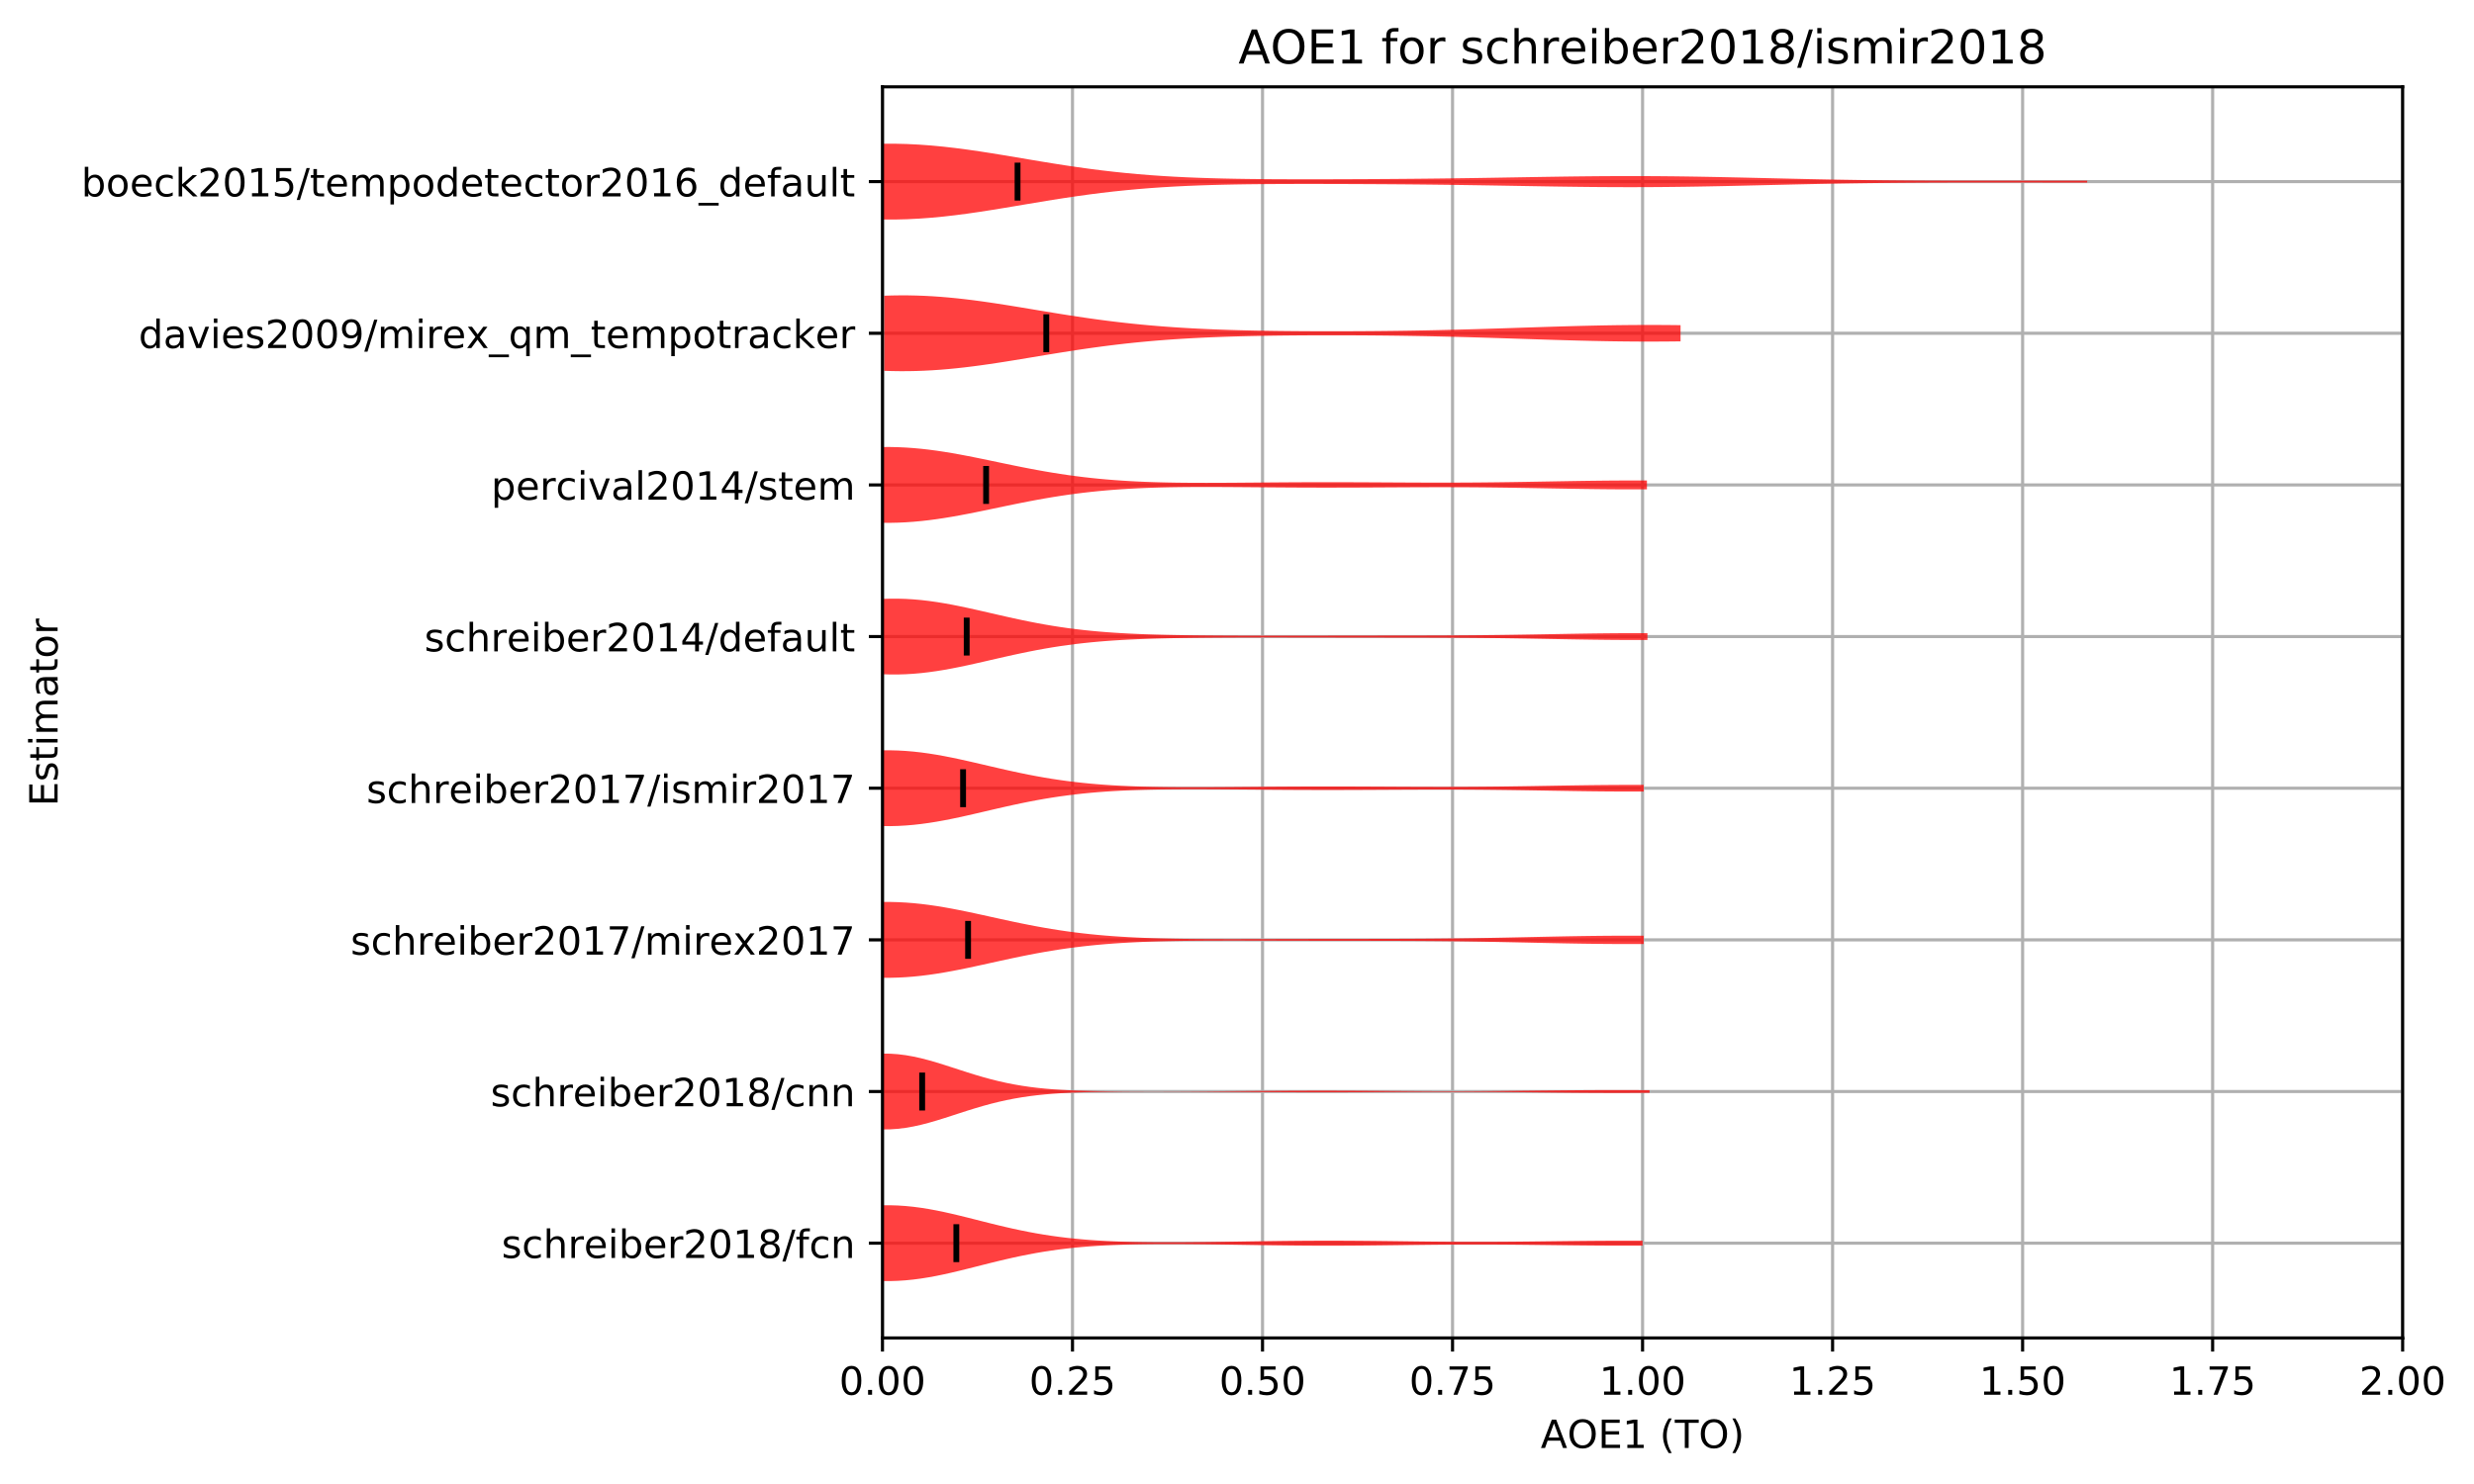 <?xml version="1.0" encoding="utf-8" standalone="no"?>
<!DOCTYPE svg PUBLIC "-//W3C//DTD SVG 1.1//EN"
  "http://www.w3.org/Graphics/SVG/1.1/DTD/svg11.dtd">
<!-- Created with matplotlib (http://matplotlib.org/) -->
<svg height="381.426pt" version="1.1" viewBox="0 0 635.68 381.426" width="635.68pt" xmlns="http://www.w3.org/2000/svg" xmlns:xlink="http://www.w3.org/1999/xlink">
 <defs>
  <style type="text/css">
*{stroke-linecap:butt;stroke-linejoin:round;}
  </style>
 </defs>
 <g id="figure_1">
  <g id="patch_1">
   <path d="M -0 381.426 
L 635.68 381.426 
L 635.68 0 
L -0 0 
z
" style="fill:#ffffff;"/>
  </g>
  <g id="axes_1">
   <g id="patch_2">
    <path d="M 226.747 343.87 
L 617.347 343.87 
L 617.347 22.318 
L 226.747 22.318 
z
" style="fill:#ffffff;"/>
   </g>
   <g id="matplotlib.axis_1">
    <g id="xtick_1">
     <g id="line2d_1">
      <path clip-path="url(#pf412a122cd)" d="M 226.747 343.87 
L 226.747 22.318 
" style="fill:none;stroke:#b0b0b0;stroke-linecap:square;stroke-width:0.8;"/>
     </g>
     <g id="line2d_2">
      <defs>
       <path d="M 0 0 
L 0 3.5 
" id="ma520ed353c" style="stroke:#000000;stroke-width:0.8;"/>
      </defs>
      <g>
       <use style="stroke:#000000;stroke-width:0.8;" x="226.747" xlink:href="#ma520ed353c" y="343.87"/>
      </g>
     </g>
     <g id="text_1">
      <!-- 0.00 -->
      <defs>
       <path d="M 31.781 66.406 
Q 24.172 66.406 20.328 58.906 
Q 16.5 51.422 16.5 36.375 
Q 16.5 21.391 20.328 13.891 
Q 24.172 6.391 31.781 6.391 
Q 39.453 6.391 43.281 13.891 
Q 47.125 21.391 47.125 36.375 
Q 47.125 51.422 43.281 58.906 
Q 39.453 66.406 31.781 66.406 
z
M 31.781 74.219 
Q 44.047 74.219 50.516 64.516 
Q 56.984 54.828 56.984 36.375 
Q 56.984 17.969 50.516 8.266 
Q 44.047 -1.422 31.781 -1.422 
Q 19.531 -1.422 13.062 8.266 
Q 6.594 17.969 6.594 36.375 
Q 6.594 54.828 13.062 64.516 
Q 19.531 74.219 31.781 74.219 
z
" id="DejaVuSans-30"/>
       <path d="M 10.688 12.406 
L 21 12.406 
L 21 0 
L 10.688 0 
z
" id="DejaVuSans-2e"/>
      </defs>
      <g transform="translate(215.614 358.469)scale(0.1 -0.1)">
       <use xlink:href="#DejaVuSans-30"/>
       <use x="63.623" xlink:href="#DejaVuSans-2e"/>
       <use x="95.41" xlink:href="#DejaVuSans-30"/>
       <use x="159.033" xlink:href="#DejaVuSans-30"/>
      </g>
     </g>
    </g>
    <g id="xtick_2">
     <g id="line2d_3">
      <path clip-path="url(#pf412a122cd)" d="M 275.572 343.87 
L 275.572 22.318 
" style="fill:none;stroke:#b0b0b0;stroke-linecap:square;stroke-width:0.8;"/>
     </g>
     <g id="line2d_4">
      <g>
       <use style="stroke:#000000;stroke-width:0.8;" x="275.572" xlink:href="#ma520ed353c" y="343.87"/>
      </g>
     </g>
     <g id="text_2">
      <!-- 0.25 -->
      <defs>
       <path d="M 19.188 8.297 
L 53.609 8.297 
L 53.609 0 
L 7.328 0 
L 7.328 8.297 
Q 12.938 14.109 22.625 23.891 
Q 32.328 33.688 34.812 36.531 
Q 39.547 41.844 41.422 45.531 
Q 43.312 49.219 43.312 52.781 
Q 43.312 58.594 39.234 62.25 
Q 35.156 65.922 28.609 65.922 
Q 23.969 65.922 18.812 64.312 
Q 13.672 62.703 7.812 59.422 
L 7.812 69.391 
Q 13.766 71.781 18.938 73 
Q 24.125 74.219 28.422 74.219 
Q 39.75 74.219 46.484 68.547 
Q 53.219 62.891 53.219 53.422 
Q 53.219 48.922 51.531 44.891 
Q 49.859 40.875 45.406 35.406 
Q 44.188 33.984 37.641 27.219 
Q 31.109 20.453 19.188 8.297 
z
" id="DejaVuSans-32"/>
       <path d="M 10.797 72.906 
L 49.516 72.906 
L 49.516 64.594 
L 19.828 64.594 
L 19.828 46.734 
Q 21.969 47.469 24.109 47.828 
Q 26.266 48.188 28.422 48.188 
Q 40.625 48.188 47.75 41.5 
Q 54.891 34.812 54.891 23.391 
Q 54.891 11.625 47.562 5.094 
Q 40.234 -1.422 26.906 -1.422 
Q 22.312 -1.422 17.547 -0.641 
Q 12.797 0.141 7.719 1.703 
L 7.719 11.625 
Q 12.109 9.234 16.797 8.062 
Q 21.484 6.891 26.703 6.891 
Q 35.156 6.891 40.078 11.328 
Q 45.016 15.766 45.016 23.391 
Q 45.016 31 40.078 35.438 
Q 35.156 39.891 26.703 39.891 
Q 22.75 39.891 18.812 39.016 
Q 14.891 38.141 10.797 36.281 
z
" id="DejaVuSans-35"/>
      </defs>
      <g transform="translate(264.439 358.469)scale(0.1 -0.1)">
       <use xlink:href="#DejaVuSans-30"/>
       <use x="63.623" xlink:href="#DejaVuSans-2e"/>
       <use x="95.41" xlink:href="#DejaVuSans-32"/>
       <use x="159.033" xlink:href="#DejaVuSans-35"/>
      </g>
     </g>
    </g>
    <g id="xtick_3">
     <g id="line2d_5">
      <path clip-path="url(#pf412a122cd)" d="M 324.397 343.87 
L 324.397 22.318 
" style="fill:none;stroke:#b0b0b0;stroke-linecap:square;stroke-width:0.8;"/>
     </g>
     <g id="line2d_6">
      <g>
       <use style="stroke:#000000;stroke-width:0.8;" x="324.397" xlink:href="#ma520ed353c" y="343.87"/>
      </g>
     </g>
     <g id="text_3">
      <!-- 0.50 -->
      <g transform="translate(313.264 358.469)scale(0.1 -0.1)">
       <use xlink:href="#DejaVuSans-30"/>
       <use x="63.623" xlink:href="#DejaVuSans-2e"/>
       <use x="95.41" xlink:href="#DejaVuSans-35"/>
       <use x="159.033" xlink:href="#DejaVuSans-30"/>
      </g>
     </g>
    </g>
    <g id="xtick_4">
     <g id="line2d_7">
      <path clip-path="url(#pf412a122cd)" d="M 373.222 343.87 
L 373.222 22.318 
" style="fill:none;stroke:#b0b0b0;stroke-linecap:square;stroke-width:0.8;"/>
     </g>
     <g id="line2d_8">
      <g>
       <use style="stroke:#000000;stroke-width:0.8;" x="373.222" xlink:href="#ma520ed353c" y="343.87"/>
      </g>
     </g>
     <g id="text_4">
      <!-- 0.75 -->
      <defs>
       <path d="M 8.203 72.906 
L 55.078 72.906 
L 55.078 68.703 
L 28.609 0 
L 18.312 0 
L 43.219 64.594 
L 8.203 64.594 
z
" id="DejaVuSans-37"/>
      </defs>
      <g transform="translate(362.089 358.469)scale(0.1 -0.1)">
       <use xlink:href="#DejaVuSans-30"/>
       <use x="63.623" xlink:href="#DejaVuSans-2e"/>
       <use x="95.41" xlink:href="#DejaVuSans-37"/>
       <use x="159.033" xlink:href="#DejaVuSans-35"/>
      </g>
     </g>
    </g>
    <g id="xtick_5">
     <g id="line2d_9">
      <path clip-path="url(#pf412a122cd)" d="M 422.047 343.87 
L 422.047 22.318 
" style="fill:none;stroke:#b0b0b0;stroke-linecap:square;stroke-width:0.8;"/>
     </g>
     <g id="line2d_10">
      <g>
       <use style="stroke:#000000;stroke-width:0.8;" x="422.047" xlink:href="#ma520ed353c" y="343.87"/>
      </g>
     </g>
     <g id="text_5">
      <!-- 1.00 -->
      <defs>
       <path d="M 12.406 8.297 
L 28.516 8.297 
L 28.516 63.922 
L 10.984 60.406 
L 10.984 69.391 
L 28.422 72.906 
L 38.281 72.906 
L 38.281 8.297 
L 54.391 8.297 
L 54.391 0 
L 12.406 0 
z
" id="DejaVuSans-31"/>
      </defs>
      <g transform="translate(410.914 358.469)scale(0.1 -0.1)">
       <use xlink:href="#DejaVuSans-31"/>
       <use x="63.623" xlink:href="#DejaVuSans-2e"/>
       <use x="95.41" xlink:href="#DejaVuSans-30"/>
       <use x="159.033" xlink:href="#DejaVuSans-30"/>
      </g>
     </g>
    </g>
    <g id="xtick_6">
     <g id="line2d_11">
      <path clip-path="url(#pf412a122cd)" d="M 470.872 343.87 
L 470.872 22.318 
" style="fill:none;stroke:#b0b0b0;stroke-linecap:square;stroke-width:0.8;"/>
     </g>
     <g id="line2d_12">
      <g>
       <use style="stroke:#000000;stroke-width:0.8;" x="470.872" xlink:href="#ma520ed353c" y="343.87"/>
      </g>
     </g>
     <g id="text_6">
      <!-- 1.25 -->
      <g transform="translate(459.739 358.469)scale(0.1 -0.1)">
       <use xlink:href="#DejaVuSans-31"/>
       <use x="63.623" xlink:href="#DejaVuSans-2e"/>
       <use x="95.41" xlink:href="#DejaVuSans-32"/>
       <use x="159.033" xlink:href="#DejaVuSans-35"/>
      </g>
     </g>
    </g>
    <g id="xtick_7">
     <g id="line2d_13">
      <path clip-path="url(#pf412a122cd)" d="M 519.697 343.87 
L 519.697 22.318 
" style="fill:none;stroke:#b0b0b0;stroke-linecap:square;stroke-width:0.8;"/>
     </g>
     <g id="line2d_14">
      <g>
       <use style="stroke:#000000;stroke-width:0.8;" x="519.697" xlink:href="#ma520ed353c" y="343.87"/>
      </g>
     </g>
     <g id="text_7">
      <!-- 1.50 -->
      <g transform="translate(508.564 358.469)scale(0.1 -0.1)">
       <use xlink:href="#DejaVuSans-31"/>
       <use x="63.623" xlink:href="#DejaVuSans-2e"/>
       <use x="95.41" xlink:href="#DejaVuSans-35"/>
       <use x="159.033" xlink:href="#DejaVuSans-30"/>
      </g>
     </g>
    </g>
    <g id="xtick_8">
     <g id="line2d_15">
      <path clip-path="url(#pf412a122cd)" d="M 568.522 343.87 
L 568.522 22.318 
" style="fill:none;stroke:#b0b0b0;stroke-linecap:square;stroke-width:0.8;"/>
     </g>
     <g id="line2d_16">
      <g>
       <use style="stroke:#000000;stroke-width:0.8;" x="568.522" xlink:href="#ma520ed353c" y="343.87"/>
      </g>
     </g>
     <g id="text_8">
      <!-- 1.75 -->
      <g transform="translate(557.389 358.469)scale(0.1 -0.1)">
       <use xlink:href="#DejaVuSans-31"/>
       <use x="63.623" xlink:href="#DejaVuSans-2e"/>
       <use x="95.41" xlink:href="#DejaVuSans-37"/>
       <use x="159.033" xlink:href="#DejaVuSans-35"/>
      </g>
     </g>
    </g>
    <g id="xtick_9">
     <g id="line2d_17">
      <path clip-path="url(#pf412a122cd)" d="M 617.347 343.87 
L 617.347 22.318 
" style="fill:none;stroke:#b0b0b0;stroke-linecap:square;stroke-width:0.8;"/>
     </g>
     <g id="line2d_18">
      <g>
       <use style="stroke:#000000;stroke-width:0.8;" x="617.347" xlink:href="#ma520ed353c" y="343.87"/>
      </g>
     </g>
     <g id="text_9">
      <!-- 2.00 -->
      <g transform="translate(606.214 358.469)scale(0.1 -0.1)">
       <use xlink:href="#DejaVuSans-32"/>
       <use x="63.623" xlink:href="#DejaVuSans-2e"/>
       <use x="95.41" xlink:href="#DejaVuSans-30"/>
       <use x="159.033" xlink:href="#DejaVuSans-30"/>
      </g>
     </g>
    </g>
    <g id="text_10">
     <!-- AOE1 (TO) -->
     <defs>
      <path d="M 34.188 63.188 
L 20.797 26.906 
L 47.609 26.906 
z
M 28.609 72.906 
L 39.797 72.906 
L 67.578 0 
L 57.328 0 
L 50.688 18.703 
L 17.828 18.703 
L 11.188 0 
L 0.781 0 
z
" id="DejaVuSans-41"/>
      <path d="M 39.406 66.219 
Q 28.656 66.219 22.328 58.203 
Q 16.016 50.203 16.016 36.375 
Q 16.016 22.609 22.328 14.594 
Q 28.656 6.594 39.406 6.594 
Q 50.141 6.594 56.422 14.594 
Q 62.703 22.609 62.703 36.375 
Q 62.703 50.203 56.422 58.203 
Q 50.141 66.219 39.406 66.219 
z
M 39.406 74.219 
Q 54.734 74.219 63.906 63.938 
Q 73.094 53.656 73.094 36.375 
Q 73.094 19.141 63.906 8.859 
Q 54.734 -1.422 39.406 -1.422 
Q 24.031 -1.422 14.812 8.828 
Q 5.609 19.094 5.609 36.375 
Q 5.609 53.656 14.812 63.938 
Q 24.031 74.219 39.406 74.219 
z
" id="DejaVuSans-4f"/>
      <path d="M 9.812 72.906 
L 55.906 72.906 
L 55.906 64.594 
L 19.672 64.594 
L 19.672 43.016 
L 54.391 43.016 
L 54.391 34.719 
L 19.672 34.719 
L 19.672 8.297 
L 56.781 8.297 
L 56.781 0 
L 9.812 0 
z
" id="DejaVuSans-45"/>
      <path id="DejaVuSans-20"/>
      <path d="M 31 75.875 
Q 24.469 64.656 21.281 53.656 
Q 18.109 42.672 18.109 31.391 
Q 18.109 20.125 21.312 9.062 
Q 24.516 -2 31 -13.188 
L 23.188 -13.188 
Q 15.875 -1.703 12.234 9.375 
Q 8.594 20.453 8.594 31.391 
Q 8.594 42.281 12.203 53.312 
Q 15.828 64.359 23.188 75.875 
z
" id="DejaVuSans-28"/>
      <path d="M -0.297 72.906 
L 61.375 72.906 
L 61.375 64.594 
L 35.5 64.594 
L 35.5 0 
L 25.594 0 
L 25.594 64.594 
L -0.297 64.594 
z
" id="DejaVuSans-54"/>
      <path d="M 8.016 75.875 
L 15.828 75.875 
Q 23.141 64.359 26.781 53.312 
Q 30.422 42.281 30.422 31.391 
Q 30.422 20.453 26.781 9.375 
Q 23.141 -1.703 15.828 -13.188 
L 8.016 -13.188 
Q 14.5 -2 17.703 9.062 
Q 20.906 20.125 20.906 31.391 
Q 20.906 42.672 17.703 53.656 
Q 14.5 64.656 8.016 75.875 
z
" id="DejaVuSans-29"/>
     </defs>
     <g transform="translate(395.87 372.147)scale(0.1 -0.1)">
      <use xlink:href="#DejaVuSans-41"/>
      <use x="68.393" xlink:href="#DejaVuSans-4f"/>
      <use x="147.104" xlink:href="#DejaVuSans-45"/>
      <use x="210.287" xlink:href="#DejaVuSans-31"/>
      <use x="273.91" xlink:href="#DejaVuSans-20"/>
      <use x="305.697" xlink:href="#DejaVuSans-28"/>
      <use x="344.711" xlink:href="#DejaVuSans-54"/>
      <use x="405.795" xlink:href="#DejaVuSans-4f"/>
      <use x="484.506" xlink:href="#DejaVuSans-29"/>
     </g>
    </g>
   </g>
   <g id="matplotlib.axis_2">
    <g id="ytick_1">
     <g id="line2d_19">
      <path clip-path="url(#pf412a122cd)" d="M 226.747 319.51 
L 617.347 319.51 
" style="fill:none;stroke:#b0b0b0;stroke-linecap:square;stroke-width:0.8;"/>
     </g>
     <g id="line2d_20">
      <defs>
       <path d="M 0 0 
L -3.5 0 
" id="m519537d034" style="stroke:#000000;stroke-width:0.8;"/>
      </defs>
      <g>
       <use style="stroke:#000000;stroke-width:0.8;" x="226.747" xlink:href="#m519537d034" y="319.51"/>
      </g>
     </g>
     <g id="text_11">
      <!-- schreiber2018/fcn -->
      <defs>
       <path d="M 44.281 53.078 
L 44.281 44.578 
Q 40.484 46.531 36.375 47.5 
Q 32.281 48.484 27.875 48.484 
Q 21.188 48.484 17.844 46.438 
Q 14.5 44.391 14.5 40.281 
Q 14.5 37.156 16.891 35.375 
Q 19.281 33.594 26.516 31.984 
L 29.594 31.297 
Q 39.156 29.25 43.188 25.516 
Q 47.219 21.781 47.219 15.094 
Q 47.219 7.469 41.188 3.016 
Q 35.156 -1.422 24.609 -1.422 
Q 20.219 -1.422 15.453 -0.562 
Q 10.688 0.297 5.422 2 
L 5.422 11.281 
Q 10.406 8.688 15.234 7.391 
Q 20.062 6.109 24.812 6.109 
Q 31.156 6.109 34.562 8.281 
Q 37.984 10.453 37.984 14.406 
Q 37.984 18.062 35.516 20.016 
Q 33.062 21.969 24.703 23.781 
L 21.578 24.516 
Q 13.234 26.266 9.516 29.906 
Q 5.812 33.547 5.812 39.891 
Q 5.812 47.609 11.281 51.797 
Q 16.75 56 26.812 56 
Q 31.781 56 36.172 55.266 
Q 40.578 54.547 44.281 53.078 
z
" id="DejaVuSans-73"/>
       <path d="M 48.781 52.594 
L 48.781 44.188 
Q 44.969 46.297 41.141 47.344 
Q 37.312 48.391 33.406 48.391 
Q 24.656 48.391 19.812 42.844 
Q 14.984 37.312 14.984 27.297 
Q 14.984 17.281 19.812 11.734 
Q 24.656 6.203 33.406 6.203 
Q 37.312 6.203 41.141 7.25 
Q 44.969 8.297 48.781 10.406 
L 48.781 2.094 
Q 45.016 0.344 40.984 -0.531 
Q 36.969 -1.422 32.422 -1.422 
Q 20.062 -1.422 12.781 6.344 
Q 5.516 14.109 5.516 27.297 
Q 5.516 40.672 12.859 48.328 
Q 20.219 56 33.016 56 
Q 37.156 56 41.109 55.141 
Q 45.062 54.297 48.781 52.594 
z
" id="DejaVuSans-63"/>
       <path d="M 54.891 33.016 
L 54.891 0 
L 45.906 0 
L 45.906 32.719 
Q 45.906 40.484 42.875 44.328 
Q 39.844 48.188 33.797 48.188 
Q 26.516 48.188 22.312 43.547 
Q 18.109 38.922 18.109 30.906 
L 18.109 0 
L 9.078 0 
L 9.078 75.984 
L 18.109 75.984 
L 18.109 46.188 
Q 21.344 51.125 25.703 53.562 
Q 30.078 56 35.797 56 
Q 45.219 56 50.047 50.172 
Q 54.891 44.344 54.891 33.016 
z
" id="DejaVuSans-68"/>
       <path d="M 41.109 46.297 
Q 39.594 47.172 37.812 47.578 
Q 36.031 48 33.891 48 
Q 26.266 48 22.188 43.047 
Q 18.109 38.094 18.109 28.812 
L 18.109 0 
L 9.078 0 
L 9.078 54.688 
L 18.109 54.688 
L 18.109 46.188 
Q 20.953 51.172 25.484 53.578 
Q 30.031 56 36.531 56 
Q 37.453 56 38.578 55.875 
Q 39.703 55.766 41.062 55.516 
z
" id="DejaVuSans-72"/>
       <path d="M 56.203 29.594 
L 56.203 25.203 
L 14.891 25.203 
Q 15.484 15.922 20.484 11.062 
Q 25.484 6.203 34.422 6.203 
Q 39.594 6.203 44.453 7.469 
Q 49.312 8.734 54.109 11.281 
L 54.109 2.781 
Q 49.266 0.734 44.188 -0.344 
Q 39.109 -1.422 33.891 -1.422 
Q 20.797 -1.422 13.156 6.188 
Q 5.516 13.812 5.516 26.812 
Q 5.516 40.234 12.766 48.109 
Q 20.016 56 32.328 56 
Q 43.359 56 49.781 48.891 
Q 56.203 41.797 56.203 29.594 
z
M 47.219 32.234 
Q 47.125 39.594 43.094 43.984 
Q 39.062 48.391 32.422 48.391 
Q 24.906 48.391 20.391 44.141 
Q 15.875 39.891 15.188 32.172 
z
" id="DejaVuSans-65"/>
       <path d="M 9.422 54.688 
L 18.406 54.688 
L 18.406 0 
L 9.422 0 
z
M 9.422 75.984 
L 18.406 75.984 
L 18.406 64.594 
L 9.422 64.594 
z
" id="DejaVuSans-69"/>
       <path d="M 48.688 27.297 
Q 48.688 37.203 44.609 42.844 
Q 40.531 48.484 33.406 48.484 
Q 26.266 48.484 22.188 42.844 
Q 18.109 37.203 18.109 27.297 
Q 18.109 17.391 22.188 11.75 
Q 26.266 6.109 33.406 6.109 
Q 40.531 6.109 44.609 11.75 
Q 48.688 17.391 48.688 27.297 
z
M 18.109 46.391 
Q 20.953 51.266 25.266 53.625 
Q 29.594 56 35.594 56 
Q 45.562 56 51.781 48.094 
Q 58.016 40.188 58.016 27.297 
Q 58.016 14.406 51.781 6.484 
Q 45.562 -1.422 35.594 -1.422 
Q 29.594 -1.422 25.266 0.953 
Q 20.953 3.328 18.109 8.203 
L 18.109 0 
L 9.078 0 
L 9.078 75.984 
L 18.109 75.984 
z
" id="DejaVuSans-62"/>
       <path d="M 31.781 34.625 
Q 24.75 34.625 20.719 30.859 
Q 16.703 27.094 16.703 20.516 
Q 16.703 13.922 20.719 10.156 
Q 24.75 6.391 31.781 6.391 
Q 38.812 6.391 42.859 10.172 
Q 46.922 13.969 46.922 20.516 
Q 46.922 27.094 42.891 30.859 
Q 38.875 34.625 31.781 34.625 
z
M 21.922 38.812 
Q 15.578 40.375 12.031 44.719 
Q 8.5 49.078 8.5 55.328 
Q 8.5 64.062 14.719 69.141 
Q 20.953 74.219 31.781 74.219 
Q 42.672 74.219 48.875 69.141 
Q 55.078 64.062 55.078 55.328 
Q 55.078 49.078 51.531 44.719 
Q 48 40.375 41.703 38.812 
Q 48.828 37.156 52.797 32.312 
Q 56.781 27.484 56.781 20.516 
Q 56.781 9.906 50.312 4.234 
Q 43.844 -1.422 31.781 -1.422 
Q 19.734 -1.422 13.25 4.234 
Q 6.781 9.906 6.781 20.516 
Q 6.781 27.484 10.781 32.312 
Q 14.797 37.156 21.922 38.812 
z
M 18.312 54.391 
Q 18.312 48.734 21.844 45.562 
Q 25.391 42.391 31.781 42.391 
Q 38.141 42.391 41.719 45.562 
Q 45.312 48.734 45.312 54.391 
Q 45.312 60.062 41.719 63.234 
Q 38.141 66.406 31.781 66.406 
Q 25.391 66.406 21.844 63.234 
Q 18.312 60.062 18.312 54.391 
z
" id="DejaVuSans-38"/>
       <path d="M 25.391 72.906 
L 33.688 72.906 
L 8.297 -9.281 
L 0 -9.281 
z
" id="DejaVuSans-2f"/>
       <path d="M 37.109 75.984 
L 37.109 68.5 
L 28.516 68.5 
Q 23.688 68.5 21.797 66.547 
Q 19.922 64.594 19.922 59.516 
L 19.922 54.688 
L 34.719 54.688 
L 34.719 47.703 
L 19.922 47.703 
L 19.922 0 
L 10.891 0 
L 10.891 47.703 
L 2.297 47.703 
L 2.297 54.688 
L 10.891 54.688 
L 10.891 58.5 
Q 10.891 67.625 15.141 71.797 
Q 19.391 75.984 28.609 75.984 
z
" id="DejaVuSans-66"/>
       <path d="M 54.891 33.016 
L 54.891 0 
L 45.906 0 
L 45.906 32.719 
Q 45.906 40.484 42.875 44.328 
Q 39.844 48.188 33.797 48.188 
Q 26.516 48.188 22.312 43.547 
Q 18.109 38.922 18.109 30.906 
L 18.109 0 
L 9.078 0 
L 9.078 54.688 
L 18.109 54.688 
L 18.109 46.188 
Q 21.344 51.125 25.703 53.562 
Q 30.078 56 35.797 56 
Q 45.219 56 50.047 50.172 
Q 54.891 44.344 54.891 33.016 
z
" id="DejaVuSans-6e"/>
      </defs>
      <g transform="translate(128.875 323.309)scale(0.1 -0.1)">
       <use xlink:href="#DejaVuSans-73"/>
       <use x="52.1" xlink:href="#DejaVuSans-63"/>
       <use x="107.08" xlink:href="#DejaVuSans-68"/>
       <use x="170.459" xlink:href="#DejaVuSans-72"/>
       <use x="211.541" xlink:href="#DejaVuSans-65"/>
       <use x="273.064" xlink:href="#DejaVuSans-69"/>
       <use x="300.848" xlink:href="#DejaVuSans-62"/>
       <use x="364.324" xlink:href="#DejaVuSans-65"/>
       <use x="425.848" xlink:href="#DejaVuSans-72"/>
       <use x="466.961" xlink:href="#DejaVuSans-32"/>
       <use x="530.584" xlink:href="#DejaVuSans-30"/>
       <use x="594.207" xlink:href="#DejaVuSans-31"/>
       <use x="657.83" xlink:href="#DejaVuSans-38"/>
       <use x="721.453" xlink:href="#DejaVuSans-2f"/>
       <use x="755.145" xlink:href="#DejaVuSans-66"/>
       <use x="790.35" xlink:href="#DejaVuSans-63"/>
       <use x="845.33" xlink:href="#DejaVuSans-6e"/>
      </g>
     </g>
    </g>
    <g id="ytick_2">
     <g id="line2d_21">
      <path clip-path="url(#pf412a122cd)" d="M 226.747 280.534 
L 617.347 280.534 
" style="fill:none;stroke:#b0b0b0;stroke-linecap:square;stroke-width:0.8;"/>
     </g>
     <g id="line2d_22">
      <g>
       <use style="stroke:#000000;stroke-width:0.8;" x="226.747" xlink:href="#m519537d034" y="280.534"/>
      </g>
     </g>
     <g id="text_12">
      <!-- schreiber2018/cnn -->
      <g transform="translate(126.058 284.333)scale(0.1 -0.1)">
       <use xlink:href="#DejaVuSans-73"/>
       <use x="52.1" xlink:href="#DejaVuSans-63"/>
       <use x="107.08" xlink:href="#DejaVuSans-68"/>
       <use x="170.459" xlink:href="#DejaVuSans-72"/>
       <use x="211.541" xlink:href="#DejaVuSans-65"/>
       <use x="273.064" xlink:href="#DejaVuSans-69"/>
       <use x="300.848" xlink:href="#DejaVuSans-62"/>
       <use x="364.324" xlink:href="#DejaVuSans-65"/>
       <use x="425.848" xlink:href="#DejaVuSans-72"/>
       <use x="466.961" xlink:href="#DejaVuSans-32"/>
       <use x="530.584" xlink:href="#DejaVuSans-30"/>
       <use x="594.207" xlink:href="#DejaVuSans-31"/>
       <use x="657.83" xlink:href="#DejaVuSans-38"/>
       <use x="721.453" xlink:href="#DejaVuSans-2f"/>
       <use x="755.145" xlink:href="#DejaVuSans-63"/>
       <use x="810.125" xlink:href="#DejaVuSans-6e"/>
       <use x="873.504" xlink:href="#DejaVuSans-6e"/>
      </g>
     </g>
    </g>
    <g id="ytick_3">
     <g id="line2d_23">
      <path clip-path="url(#pf412a122cd)" d="M 226.747 241.558 
L 617.347 241.558 
" style="fill:none;stroke:#b0b0b0;stroke-linecap:square;stroke-width:0.8;"/>
     </g>
     <g id="line2d_24">
      <g>
       <use style="stroke:#000000;stroke-width:0.8;" x="226.747" xlink:href="#m519537d034" y="241.558"/>
      </g>
     </g>
     <g id="text_13">
      <!-- schreiber2017/mirex2017 -->
      <defs>
       <path d="M 52 44.188 
Q 55.375 50.25 60.062 53.125 
Q 64.75 56 71.094 56 
Q 79.641 56 84.281 50.016 
Q 88.922 44.047 88.922 33.016 
L 88.922 0 
L 79.891 0 
L 79.891 32.719 
Q 79.891 40.578 77.094 44.375 
Q 74.312 48.188 68.609 48.188 
Q 61.625 48.188 57.562 43.547 
Q 53.516 38.922 53.516 30.906 
L 53.516 0 
L 44.484 0 
L 44.484 32.719 
Q 44.484 40.625 41.703 44.406 
Q 38.922 48.188 33.109 48.188 
Q 26.219 48.188 22.156 43.531 
Q 18.109 38.875 18.109 30.906 
L 18.109 0 
L 9.078 0 
L 9.078 54.688 
L 18.109 54.688 
L 18.109 46.188 
Q 21.188 51.219 25.484 53.609 
Q 29.781 56 35.688 56 
Q 41.656 56 45.828 52.969 
Q 50 49.953 52 44.188 
z
" id="DejaVuSans-6d"/>
       <path d="M 54.891 54.688 
L 35.109 28.078 
L 55.906 0 
L 45.312 0 
L 29.391 21.484 
L 13.484 0 
L 2.875 0 
L 24.125 28.609 
L 4.688 54.688 
L 15.281 54.688 
L 29.781 35.203 
L 44.281 54.688 
z
" id="DejaVuSans-78"/>
      </defs>
      <g transform="translate(90.084 245.357)scale(0.1 -0.1)">
       <use xlink:href="#DejaVuSans-73"/>
       <use x="52.1" xlink:href="#DejaVuSans-63"/>
       <use x="107.08" xlink:href="#DejaVuSans-68"/>
       <use x="170.459" xlink:href="#DejaVuSans-72"/>
       <use x="211.541" xlink:href="#DejaVuSans-65"/>
       <use x="273.064" xlink:href="#DejaVuSans-69"/>
       <use x="300.848" xlink:href="#DejaVuSans-62"/>
       <use x="364.324" xlink:href="#DejaVuSans-65"/>
       <use x="425.848" xlink:href="#DejaVuSans-72"/>
       <use x="466.961" xlink:href="#DejaVuSans-32"/>
       <use x="530.584" xlink:href="#DejaVuSans-30"/>
       <use x="594.207" xlink:href="#DejaVuSans-31"/>
       <use x="657.83" xlink:href="#DejaVuSans-37"/>
       <use x="721.453" xlink:href="#DejaVuSans-2f"/>
       <use x="755.145" xlink:href="#DejaVuSans-6d"/>
       <use x="852.557" xlink:href="#DejaVuSans-69"/>
       <use x="880.34" xlink:href="#DejaVuSans-72"/>
       <use x="921.422" xlink:href="#DejaVuSans-65"/>
       <use x="982.93" xlink:href="#DejaVuSans-78"/>
       <use x="1042.109" xlink:href="#DejaVuSans-32"/>
       <use x="1105.732" xlink:href="#DejaVuSans-30"/>
       <use x="1169.355" xlink:href="#DejaVuSans-31"/>
       <use x="1232.979" xlink:href="#DejaVuSans-37"/>
      </g>
     </g>
    </g>
    <g id="ytick_4">
     <g id="line2d_25">
      <path clip-path="url(#pf412a122cd)" d="M 226.747 202.582 
L 617.347 202.582 
" style="fill:none;stroke:#b0b0b0;stroke-linecap:square;stroke-width:0.8;"/>
     </g>
     <g id="line2d_26">
      <g>
       <use style="stroke:#000000;stroke-width:0.8;" x="226.747" xlink:href="#m519537d034" y="202.582"/>
      </g>
     </g>
     <g id="text_14">
      <!-- schreiber2017/ismir2017 -->
      <g transform="translate(94.164 206.381)scale(0.1 -0.1)">
       <use xlink:href="#DejaVuSans-73"/>
       <use x="52.1" xlink:href="#DejaVuSans-63"/>
       <use x="107.08" xlink:href="#DejaVuSans-68"/>
       <use x="170.459" xlink:href="#DejaVuSans-72"/>
       <use x="211.541" xlink:href="#DejaVuSans-65"/>
       <use x="273.064" xlink:href="#DejaVuSans-69"/>
       <use x="300.848" xlink:href="#DejaVuSans-62"/>
       <use x="364.324" xlink:href="#DejaVuSans-65"/>
       <use x="425.848" xlink:href="#DejaVuSans-72"/>
       <use x="466.961" xlink:href="#DejaVuSans-32"/>
       <use x="530.584" xlink:href="#DejaVuSans-30"/>
       <use x="594.207" xlink:href="#DejaVuSans-31"/>
       <use x="657.83" xlink:href="#DejaVuSans-37"/>
       <use x="721.453" xlink:href="#DejaVuSans-2f"/>
       <use x="755.145" xlink:href="#DejaVuSans-69"/>
       <use x="782.928" xlink:href="#DejaVuSans-73"/>
       <use x="835.027" xlink:href="#DejaVuSans-6d"/>
       <use x="932.439" xlink:href="#DejaVuSans-69"/>
       <use x="960.223" xlink:href="#DejaVuSans-72"/>
       <use x="1001.336" xlink:href="#DejaVuSans-32"/>
       <use x="1064.959" xlink:href="#DejaVuSans-30"/>
       <use x="1128.582" xlink:href="#DejaVuSans-31"/>
       <use x="1192.205" xlink:href="#DejaVuSans-37"/>
      </g>
     </g>
    </g>
    <g id="ytick_5">
     <g id="line2d_27">
      <path clip-path="url(#pf412a122cd)" d="M 226.747 163.606 
L 617.347 163.606 
" style="fill:none;stroke:#b0b0b0;stroke-linecap:square;stroke-width:0.8;"/>
     </g>
     <g id="line2d_28">
      <g>
       <use style="stroke:#000000;stroke-width:0.8;" x="226.747" xlink:href="#m519537d034" y="163.606"/>
      </g>
     </g>
     <g id="text_15">
      <!-- schreiber2014/default -->
      <defs>
       <path d="M 37.797 64.312 
L 12.891 25.391 
L 37.797 25.391 
z
M 35.203 72.906 
L 47.609 72.906 
L 47.609 25.391 
L 58.016 25.391 
L 58.016 17.188 
L 47.609 17.188 
L 47.609 0 
L 37.797 0 
L 37.797 17.188 
L 4.891 17.188 
L 4.891 26.703 
z
" id="DejaVuSans-34"/>
       <path d="M 45.406 46.391 
L 45.406 75.984 
L 54.391 75.984 
L 54.391 0 
L 45.406 0 
L 45.406 8.203 
Q 42.578 3.328 38.25 0.953 
Q 33.938 -1.422 27.875 -1.422 
Q 17.969 -1.422 11.734 6.484 
Q 5.516 14.406 5.516 27.297 
Q 5.516 40.188 11.734 48.094 
Q 17.969 56 27.875 56 
Q 33.938 56 38.25 53.625 
Q 42.578 51.266 45.406 46.391 
z
M 14.797 27.297 
Q 14.797 17.391 18.875 11.75 
Q 22.953 6.109 30.078 6.109 
Q 37.203 6.109 41.297 11.75 
Q 45.406 17.391 45.406 27.297 
Q 45.406 37.203 41.297 42.844 
Q 37.203 48.484 30.078 48.484 
Q 22.953 48.484 18.875 42.844 
Q 14.797 37.203 14.797 27.297 
z
" id="DejaVuSans-64"/>
       <path d="M 34.281 27.484 
Q 23.391 27.484 19.188 25 
Q 14.984 22.516 14.984 16.5 
Q 14.984 11.719 18.141 8.906 
Q 21.297 6.109 26.703 6.109 
Q 34.188 6.109 38.703 11.406 
Q 43.219 16.703 43.219 25.484 
L 43.219 27.484 
z
M 52.203 31.203 
L 52.203 0 
L 43.219 0 
L 43.219 8.297 
Q 40.141 3.328 35.547 0.953 
Q 30.953 -1.422 24.312 -1.422 
Q 15.922 -1.422 10.953 3.297 
Q 6 8.016 6 15.922 
Q 6 25.141 12.172 29.828 
Q 18.359 34.516 30.609 34.516 
L 43.219 34.516 
L 43.219 35.406 
Q 43.219 41.609 39.141 45 
Q 35.062 48.391 27.688 48.391 
Q 23 48.391 18.547 47.266 
Q 14.109 46.141 10.016 43.891 
L 10.016 52.203 
Q 14.938 54.109 19.578 55.047 
Q 24.219 56 28.609 56 
Q 40.484 56 46.344 49.844 
Q 52.203 43.703 52.203 31.203 
z
" id="DejaVuSans-61"/>
       <path d="M 8.5 21.578 
L 8.5 54.688 
L 17.484 54.688 
L 17.484 21.922 
Q 17.484 14.156 20.5 10.266 
Q 23.531 6.391 29.594 6.391 
Q 36.859 6.391 41.078 11.031 
Q 45.312 15.672 45.312 23.688 
L 45.312 54.688 
L 54.297 54.688 
L 54.297 0 
L 45.312 0 
L 45.312 8.406 
Q 42.047 3.422 37.719 1 
Q 33.406 -1.422 27.688 -1.422 
Q 18.266 -1.422 13.375 4.438 
Q 8.5 10.297 8.5 21.578 
z
M 31.109 56 
z
" id="DejaVuSans-75"/>
       <path d="M 9.422 75.984 
L 18.406 75.984 
L 18.406 0 
L 9.422 0 
z
" id="DejaVuSans-6c"/>
       <path d="M 18.312 70.219 
L 18.312 54.688 
L 36.812 54.688 
L 36.812 47.703 
L 18.312 47.703 
L 18.312 18.016 
Q 18.312 11.328 20.141 9.422 
Q 21.969 7.516 27.594 7.516 
L 36.812 7.516 
L 36.812 0 
L 27.594 0 
Q 17.188 0 13.234 3.875 
Q 9.281 7.766 9.281 18.016 
L 9.281 47.703 
L 2.688 47.703 
L 2.688 54.688 
L 9.281 54.688 
L 9.281 70.219 
z
" id="DejaVuSans-74"/>
      </defs>
      <g transform="translate(109.045 167.405)scale(0.1 -0.1)">
       <use xlink:href="#DejaVuSans-73"/>
       <use x="52.1" xlink:href="#DejaVuSans-63"/>
       <use x="107.08" xlink:href="#DejaVuSans-68"/>
       <use x="170.459" xlink:href="#DejaVuSans-72"/>
       <use x="211.541" xlink:href="#DejaVuSans-65"/>
       <use x="273.064" xlink:href="#DejaVuSans-69"/>
       <use x="300.848" xlink:href="#DejaVuSans-62"/>
       <use x="364.324" xlink:href="#DejaVuSans-65"/>
       <use x="425.848" xlink:href="#DejaVuSans-72"/>
       <use x="466.961" xlink:href="#DejaVuSans-32"/>
       <use x="530.584" xlink:href="#DejaVuSans-30"/>
       <use x="594.207" xlink:href="#DejaVuSans-31"/>
       <use x="657.83" xlink:href="#DejaVuSans-34"/>
       <use x="721.453" xlink:href="#DejaVuSans-2f"/>
       <use x="755.145" xlink:href="#DejaVuSans-64"/>
       <use x="818.621" xlink:href="#DejaVuSans-65"/>
       <use x="880.145" xlink:href="#DejaVuSans-66"/>
       <use x="915.35" xlink:href="#DejaVuSans-61"/>
       <use x="976.629" xlink:href="#DejaVuSans-75"/>
       <use x="1040.008" xlink:href="#DejaVuSans-6c"/>
       <use x="1067.791" xlink:href="#DejaVuSans-74"/>
      </g>
     </g>
    </g>
    <g id="ytick_6">
     <g id="line2d_29">
      <path clip-path="url(#pf412a122cd)" d="M 226.747 124.63 
L 617.347 124.63 
" style="fill:none;stroke:#b0b0b0;stroke-linecap:square;stroke-width:0.8;"/>
     </g>
     <g id="line2d_30">
      <g>
       <use style="stroke:#000000;stroke-width:0.8;" x="226.747" xlink:href="#m519537d034" y="124.63"/>
      </g>
     </g>
     <g id="text_16">
      <!-- percival2014/stem -->
      <defs>
       <path d="M 18.109 8.203 
L 18.109 -20.797 
L 9.078 -20.797 
L 9.078 54.688 
L 18.109 54.688 
L 18.109 46.391 
Q 20.953 51.266 25.266 53.625 
Q 29.594 56 35.594 56 
Q 45.562 56 51.781 48.094 
Q 58.016 40.188 58.016 27.297 
Q 58.016 14.406 51.781 6.484 
Q 45.562 -1.422 35.594 -1.422 
Q 29.594 -1.422 25.266 0.953 
Q 20.953 3.328 18.109 8.203 
z
M 48.688 27.297 
Q 48.688 37.203 44.609 42.844 
Q 40.531 48.484 33.406 48.484 
Q 26.266 48.484 22.188 42.844 
Q 18.109 37.203 18.109 27.297 
Q 18.109 17.391 22.188 11.75 
Q 26.266 6.109 33.406 6.109 
Q 40.531 6.109 44.609 11.75 
Q 48.688 17.391 48.688 27.297 
z
" id="DejaVuSans-70"/>
       <path d="M 2.984 54.688 
L 12.5 54.688 
L 29.594 8.797 
L 46.688 54.688 
L 56.203 54.688 
L 35.688 0 
L 23.484 0 
z
" id="DejaVuSans-76"/>
      </defs>
      <g transform="translate(126.194 128.429)scale(0.1 -0.1)">
       <use xlink:href="#DejaVuSans-70"/>
       <use x="63.477" xlink:href="#DejaVuSans-65"/>
       <use x="125" xlink:href="#DejaVuSans-72"/>
       <use x="166.082" xlink:href="#DejaVuSans-63"/>
       <use x="221.062" xlink:href="#DejaVuSans-69"/>
       <use x="248.846" xlink:href="#DejaVuSans-76"/>
       <use x="308.025" xlink:href="#DejaVuSans-61"/>
       <use x="369.305" xlink:href="#DejaVuSans-6c"/>
       <use x="397.088" xlink:href="#DejaVuSans-32"/>
       <use x="460.711" xlink:href="#DejaVuSans-30"/>
       <use x="524.334" xlink:href="#DejaVuSans-31"/>
       <use x="587.957" xlink:href="#DejaVuSans-34"/>
       <use x="651.58" xlink:href="#DejaVuSans-2f"/>
       <use x="685.271" xlink:href="#DejaVuSans-73"/>
       <use x="737.371" xlink:href="#DejaVuSans-74"/>
       <use x="776.58" xlink:href="#DejaVuSans-65"/>
       <use x="838.104" xlink:href="#DejaVuSans-6d"/>
      </g>
     </g>
    </g>
    <g id="ytick_7">
     <g id="line2d_31">
      <path clip-path="url(#pf412a122cd)" d="M 226.747 85.654 
L 617.347 85.654 
" style="fill:none;stroke:#b0b0b0;stroke-linecap:square;stroke-width:0.8;"/>
     </g>
     <g id="line2d_32">
      <g>
       <use style="stroke:#000000;stroke-width:0.8;" x="226.747" xlink:href="#m519537d034" y="85.654"/>
      </g>
     </g>
     <g id="text_17">
      <!-- davies2009/mirex_qm_tempotracker -->
      <defs>
       <path d="M 10.984 1.516 
L 10.984 10.5 
Q 14.703 8.734 18.5 7.812 
Q 22.312 6.891 25.984 6.891 
Q 35.75 6.891 40.891 13.453 
Q 46.047 20.016 46.781 33.406 
Q 43.953 29.203 39.594 26.953 
Q 35.25 24.703 29.984 24.703 
Q 19.047 24.703 12.672 31.312 
Q 6.297 37.938 6.297 49.422 
Q 6.297 60.641 12.938 67.422 
Q 19.578 74.219 30.609 74.219 
Q 43.266 74.219 49.922 64.516 
Q 56.594 54.828 56.594 36.375 
Q 56.594 19.141 48.406 8.859 
Q 40.234 -1.422 26.422 -1.422 
Q 22.703 -1.422 18.891 -0.688 
Q 15.094 0.047 10.984 1.516 
z
M 30.609 32.422 
Q 37.25 32.422 41.125 36.953 
Q 45.016 41.5 45.016 49.422 
Q 45.016 57.281 41.125 61.844 
Q 37.25 66.406 30.609 66.406 
Q 23.969 66.406 20.094 61.844 
Q 16.219 57.281 16.219 49.422 
Q 16.219 41.5 20.094 36.953 
Q 23.969 32.422 30.609 32.422 
z
" id="DejaVuSans-39"/>
       <path d="M 50.984 -16.609 
L 50.984 -23.578 
L -0.984 -23.578 
L -0.984 -16.609 
z
" id="DejaVuSans-5f"/>
       <path d="M 14.797 27.297 
Q 14.797 17.391 18.875 11.75 
Q 22.953 6.109 30.078 6.109 
Q 37.203 6.109 41.297 11.75 
Q 45.406 17.391 45.406 27.297 
Q 45.406 37.203 41.297 42.844 
Q 37.203 48.484 30.078 48.484 
Q 22.953 48.484 18.875 42.844 
Q 14.797 37.203 14.797 27.297 
z
M 45.406 8.203 
Q 42.578 3.328 38.25 0.953 
Q 33.938 -1.422 27.875 -1.422 
Q 17.969 -1.422 11.734 6.484 
Q 5.516 14.406 5.516 27.297 
Q 5.516 40.188 11.734 48.094 
Q 17.969 56 27.875 56 
Q 33.938 56 38.25 53.625 
Q 42.578 51.266 45.406 46.391 
L 45.406 54.688 
L 54.391 54.688 
L 54.391 -20.797 
L 45.406 -20.797 
z
" id="DejaVuSans-71"/>
       <path d="M 30.609 48.391 
Q 23.391 48.391 19.188 42.75 
Q 14.984 37.109 14.984 27.297 
Q 14.984 17.484 19.156 11.844 
Q 23.344 6.203 30.609 6.203 
Q 37.797 6.203 41.984 11.859 
Q 46.188 17.531 46.188 27.297 
Q 46.188 37.016 41.984 42.703 
Q 37.797 48.391 30.609 48.391 
z
M 30.609 56 
Q 42.328 56 49.016 48.375 
Q 55.719 40.766 55.719 27.297 
Q 55.719 13.875 49.016 6.219 
Q 42.328 -1.422 30.609 -1.422 
Q 18.844 -1.422 12.172 6.219 
Q 5.516 13.875 5.516 27.297 
Q 5.516 40.766 12.172 48.375 
Q 18.844 56 30.609 56 
z
" id="DejaVuSans-6f"/>
       <path d="M 9.078 75.984 
L 18.109 75.984 
L 18.109 31.109 
L 44.922 54.688 
L 56.391 54.688 
L 27.391 29.109 
L 57.625 0 
L 45.906 0 
L 18.109 26.703 
L 18.109 0 
L 9.078 0 
z
" id="DejaVuSans-6b"/>
      </defs>
      <g transform="translate(35.617 89.453)scale(0.1 -0.1)">
       <use xlink:href="#DejaVuSans-64"/>
       <use x="63.477" xlink:href="#DejaVuSans-61"/>
       <use x="124.756" xlink:href="#DejaVuSans-76"/>
       <use x="183.936" xlink:href="#DejaVuSans-69"/>
       <use x="211.719" xlink:href="#DejaVuSans-65"/>
       <use x="273.242" xlink:href="#DejaVuSans-73"/>
       <use x="325.342" xlink:href="#DejaVuSans-32"/>
       <use x="388.965" xlink:href="#DejaVuSans-30"/>
       <use x="452.588" xlink:href="#DejaVuSans-30"/>
       <use x="516.211" xlink:href="#DejaVuSans-39"/>
       <use x="579.834" xlink:href="#DejaVuSans-2f"/>
       <use x="613.525" xlink:href="#DejaVuSans-6d"/>
       <use x="710.938" xlink:href="#DejaVuSans-69"/>
       <use x="738.721" xlink:href="#DejaVuSans-72"/>
       <use x="779.803" xlink:href="#DejaVuSans-65"/>
       <use x="841.311" xlink:href="#DejaVuSans-78"/>
       <use x="900.49" xlink:href="#DejaVuSans-5f"/>
       <use x="950.49" xlink:href="#DejaVuSans-71"/>
       <use x="1013.967" xlink:href="#DejaVuSans-6d"/>
       <use x="1111.379" xlink:href="#DejaVuSans-5f"/>
       <use x="1161.379" xlink:href="#DejaVuSans-74"/>
       <use x="1200.588" xlink:href="#DejaVuSans-65"/>
       <use x="1262.111" xlink:href="#DejaVuSans-6d"/>
       <use x="1359.523" xlink:href="#DejaVuSans-70"/>
       <use x="1423" xlink:href="#DejaVuSans-6f"/>
       <use x="1484.182" xlink:href="#DejaVuSans-74"/>
       <use x="1523.391" xlink:href="#DejaVuSans-72"/>
       <use x="1564.504" xlink:href="#DejaVuSans-61"/>
       <use x="1625.783" xlink:href="#DejaVuSans-63"/>
       <use x="1680.764" xlink:href="#DejaVuSans-6b"/>
       <use x="1738.627" xlink:href="#DejaVuSans-65"/>
       <use x="1800.15" xlink:href="#DejaVuSans-72"/>
      </g>
     </g>
    </g>
    <g id="ytick_8">
     <g id="line2d_33">
      <path clip-path="url(#pf412a122cd)" d="M 226.747 46.678 
L 617.347 46.678 
" style="fill:none;stroke:#b0b0b0;stroke-linecap:square;stroke-width:0.8;"/>
     </g>
     <g id="line2d_34">
      <g>
       <use style="stroke:#000000;stroke-width:0.8;" x="226.747" xlink:href="#m519537d034" y="46.678"/>
      </g>
     </g>
     <g id="text_18">
      <!-- boeck2015/tempodetector2016_default -->
      <defs>
       <path d="M 33.016 40.375 
Q 26.375 40.375 22.484 35.828 
Q 18.609 31.297 18.609 23.391 
Q 18.609 15.531 22.484 10.953 
Q 26.375 6.391 33.016 6.391 
Q 39.656 6.391 43.531 10.953 
Q 47.406 15.531 47.406 23.391 
Q 47.406 31.297 43.531 35.828 
Q 39.656 40.375 33.016 40.375 
z
M 52.594 71.297 
L 52.594 62.312 
Q 48.875 64.062 45.094 64.984 
Q 41.312 65.922 37.594 65.922 
Q 27.828 65.922 22.672 59.328 
Q 17.531 52.734 16.797 39.406 
Q 19.672 43.656 24.016 45.922 
Q 28.375 48.188 33.594 48.188 
Q 44.578 48.188 50.953 41.516 
Q 57.328 34.859 57.328 23.391 
Q 57.328 12.156 50.688 5.359 
Q 44.047 -1.422 33.016 -1.422 
Q 20.359 -1.422 13.672 8.266 
Q 6.984 17.969 6.984 36.375 
Q 6.984 53.656 15.188 63.938 
Q 23.391 74.219 37.203 74.219 
Q 40.922 74.219 44.703 73.484 
Q 48.484 72.75 52.594 71.297 
z
" id="DejaVuSans-36"/>
      </defs>
      <g transform="translate(20.878 50.477)scale(0.1 -0.1)">
       <use xlink:href="#DejaVuSans-62"/>
       <use x="63.477" xlink:href="#DejaVuSans-6f"/>
       <use x="124.658" xlink:href="#DejaVuSans-65"/>
       <use x="186.182" xlink:href="#DejaVuSans-63"/>
       <use x="241.162" xlink:href="#DejaVuSans-6b"/>
       <use x="299.072" xlink:href="#DejaVuSans-32"/>
       <use x="362.695" xlink:href="#DejaVuSans-30"/>
       <use x="426.318" xlink:href="#DejaVuSans-31"/>
       <use x="489.941" xlink:href="#DejaVuSans-35"/>
       <use x="553.564" xlink:href="#DejaVuSans-2f"/>
       <use x="587.256" xlink:href="#DejaVuSans-74"/>
       <use x="626.465" xlink:href="#DejaVuSans-65"/>
       <use x="687.988" xlink:href="#DejaVuSans-6d"/>
       <use x="785.4" xlink:href="#DejaVuSans-70"/>
       <use x="848.877" xlink:href="#DejaVuSans-6f"/>
       <use x="910.059" xlink:href="#DejaVuSans-64"/>
       <use x="973.535" xlink:href="#DejaVuSans-65"/>
       <use x="1035.059" xlink:href="#DejaVuSans-74"/>
       <use x="1074.268" xlink:href="#DejaVuSans-65"/>
       <use x="1135.791" xlink:href="#DejaVuSans-63"/>
       <use x="1190.771" xlink:href="#DejaVuSans-74"/>
       <use x="1229.98" xlink:href="#DejaVuSans-6f"/>
       <use x="1291.162" xlink:href="#DejaVuSans-72"/>
       <use x="1332.275" xlink:href="#DejaVuSans-32"/>
       <use x="1395.898" xlink:href="#DejaVuSans-30"/>
       <use x="1459.521" xlink:href="#DejaVuSans-31"/>
       <use x="1523.145" xlink:href="#DejaVuSans-36"/>
       <use x="1586.768" xlink:href="#DejaVuSans-5f"/>
       <use x="1636.768" xlink:href="#DejaVuSans-64"/>
       <use x="1700.244" xlink:href="#DejaVuSans-65"/>
       <use x="1761.768" xlink:href="#DejaVuSans-66"/>
       <use x="1796.973" xlink:href="#DejaVuSans-61"/>
       <use x="1858.252" xlink:href="#DejaVuSans-75"/>
       <use x="1921.631" xlink:href="#DejaVuSans-6c"/>
       <use x="1949.414" xlink:href="#DejaVuSans-74"/>
      </g>
     </g>
    </g>
    <g id="text_19">
     <!-- Estimator -->
     <g transform="translate(14.798 207.217)rotate(-90)scale(0.1 -0.1)">
      <use xlink:href="#DejaVuSans-45"/>
      <use x="63.184" xlink:href="#DejaVuSans-73"/>
      <use x="115.283" xlink:href="#DejaVuSans-74"/>
      <use x="154.492" xlink:href="#DejaVuSans-69"/>
      <use x="182.275" xlink:href="#DejaVuSans-6d"/>
      <use x="279.688" xlink:href="#DejaVuSans-61"/>
      <use x="340.967" xlink:href="#DejaVuSans-74"/>
      <use x="380.176" xlink:href="#DejaVuSans-6f"/>
      <use x="441.357" xlink:href="#DejaVuSans-72"/>
     </g>
    </g>
   </g>
   <g id="PolyCollection_1">
    <path clip-path="url(#pf412a122cd)" d="M 226.747 309.773 
L 226.747 329.248 
L 228.72 329.254 
L 230.692 329.191 
L 232.665 329.06 
L 234.638 328.863 
L 236.611 328.605 
L 238.583 328.291 
L 240.556 327.927 
L 242.529 327.521 
L 244.501 327.08 
L 246.474 326.612 
L 248.447 326.126 
L 250.42 325.629 
L 252.392 325.129 
L 254.365 324.633 
L 256.338 324.148 
L 258.311 323.679 
L 260.283 323.23 
L 262.256 322.807 
L 264.229 322.411 
L 266.201 322.045 
L 268.174 321.71 
L 270.147 321.406 
L 272.12 321.134 
L 274.092 320.892 
L 276.065 320.679 
L 278.038 320.494 
L 280.011 320.334 
L 281.983 320.199 
L 283.956 320.085 
L 285.929 319.991 
L 287.901 319.915 
L 289.874 319.855 
L 291.847 319.808 
L 293.82 319.774 
L 295.792 319.751 
L 297.765 319.737 
L 299.738 319.732 
L 301.711 319.733 
L 303.683 319.741 
L 305.656 319.755 
L 307.629 319.773 
L 309.601 319.795 
L 311.574 319.82 
L 313.547 319.848 
L 315.52 319.878 
L 317.492 319.908 
L 319.465 319.94 
L 321.438 319.972 
L 323.411 320.003 
L 325.383 320.032 
L 327.356 320.06 
L 329.329 320.085 
L 331.301 320.108 
L 333.274 320.127 
L 335.247 320.142 
L 337.22 320.154 
L 339.192 320.161 
L 341.165 320.163 
L 343.138 320.161 
L 345.111 320.155 
L 347.083 320.145 
L 349.056 320.131 
L 351.029 320.114 
L 353.001 320.094 
L 354.974 320.072 
L 356.947 320.048 
L 358.92 320.023 
L 360.892 319.998 
L 362.865 319.973 
L 364.838 319.949 
L 366.811 319.926 
L 368.783 319.906 
L 370.756 319.888 
L 372.729 319.874 
L 374.701 319.863 
L 376.674 319.855 
L 378.647 319.852 
L 380.62 319.852 
L 382.592 319.857 
L 384.565 319.865 
L 386.538 319.877 
L 388.511 319.892 
L 390.483 319.909 
L 392.456 319.93 
L 394.429 319.952 
L 396.401 319.975 
L 398.374 319.999 
L 400.347 320.023 
L 402.32 320.047 
L 404.292 320.07 
L 406.265 320.09 
L 408.238 320.108 
L 410.211 320.124 
L 412.183 320.136 
L 414.156 320.145 
L 416.129 320.149 
L 418.101 320.15 
L 420.074 320.146 
L 422.047 320.138 
L 422.047 318.882 
L 422.047 318.882 
L 420.074 318.874 
L 418.101 318.871 
L 416.129 318.871 
L 414.156 318.876 
L 412.183 318.884 
L 410.211 318.896 
L 408.238 318.912 
L 406.265 318.93 
L 404.292 318.951 
L 402.32 318.973 
L 400.347 318.997 
L 398.374 319.021 
L 396.401 319.045 
L 394.429 319.069 
L 392.456 319.091 
L 390.483 319.111 
L 388.511 319.129 
L 386.538 319.144 
L 384.565 319.155 
L 382.592 319.163 
L 380.62 319.168 
L 378.647 319.168 
L 376.674 319.165 
L 374.701 319.158 
L 372.729 319.146 
L 370.756 319.132 
L 368.783 319.114 
L 366.811 319.094 
L 364.838 319.072 
L 362.865 319.048 
L 360.892 319.023 
L 358.92 318.997 
L 356.947 318.972 
L 354.974 318.949 
L 353.001 318.926 
L 351.029 318.906 
L 349.056 318.889 
L 347.083 318.875 
L 345.111 318.865 
L 343.138 318.859 
L 341.165 318.857 
L 339.192 318.86 
L 337.22 318.867 
L 335.247 318.878 
L 333.274 318.893 
L 331.301 318.912 
L 329.329 318.935 
L 327.356 318.96 
L 325.383 318.988 
L 323.411 319.018 
L 321.438 319.049 
L 319.465 319.08 
L 317.492 319.112 
L 315.52 319.143 
L 313.547 319.172 
L 311.574 319.2 
L 309.601 319.225 
L 307.629 319.247 
L 305.656 319.265 
L 303.683 319.279 
L 301.711 319.287 
L 299.738 319.289 
L 297.765 319.283 
L 295.792 319.27 
L 293.82 319.246 
L 291.847 319.212 
L 289.874 319.166 
L 287.901 319.105 
L 285.929 319.029 
L 283.956 318.935 
L 281.983 318.821 
L 280.011 318.686 
L 278.038 318.526 
L 276.065 318.341 
L 274.092 318.129 
L 272.12 317.886 
L 270.147 317.614 
L 268.174 317.31 
L 266.201 316.975 
L 264.229 316.609 
L 262.256 316.213 
L 260.283 315.79 
L 258.311 315.342 
L 256.338 314.872 
L 254.365 314.387 
L 252.392 313.891 
L 250.42 313.391 
L 248.447 312.894 
L 246.474 312.408 
L 244.501 311.94 
L 242.529 311.499 
L 240.556 311.093 
L 238.583 310.729 
L 236.611 310.415 
L 234.638 310.157 
L 232.665 309.961 
L 230.692 309.829 
L 228.72 309.766 
L 226.747 309.773 
z
" style="fill:#ff0000;fill-opacity:0.75;"/>
   </g>
   <g id="PolyCollection_2">
    <path clip-path="url(#pf412a122cd)" d="M 226.747 270.79 
L 226.747 290.278 
L 228.738 290.256 
L 230.729 290.118 
L 232.72 289.868 
L 234.711 289.516 
L 236.701 289.074 
L 238.692 288.556 
L 240.683 287.98 
L 242.674 287.362 
L 244.665 286.72 
L 246.656 286.072 
L 248.647 285.432 
L 250.638 284.814 
L 252.629 284.23 
L 254.62 283.687 
L 256.611 283.191 
L 258.601 282.747 
L 260.592 282.355 
L 262.583 282.014 
L 264.574 281.723 
L 266.565 281.478 
L 268.556 281.274 
L 270.547 281.107 
L 272.538 280.973 
L 274.529 280.866 
L 276.52 280.783 
L 278.511 280.718 
L 280.502 280.669 
L 282.492 280.632 
L 284.483 280.605 
L 286.474 280.585 
L 288.465 280.571 
L 290.456 280.562 
L 292.447 280.557 
L 294.438 280.554 
L 296.429 280.553 
L 298.42 280.554 
L 300.411 280.557 
L 302.402 280.561 
L 304.392 280.566 
L 306.383 280.573 
L 308.374 280.581 
L 310.365 280.59 
L 312.356 280.6 
L 314.347 280.612 
L 316.338 280.624 
L 318.329 280.637 
L 320.32 280.65 
L 322.311 280.664 
L 324.302 280.677 
L 326.293 280.69 
L 328.283 280.702 
L 330.274 280.713 
L 332.265 280.722 
L 334.256 280.729 
L 336.247 280.735 
L 338.238 280.737 
L 340.229 280.738 
L 342.22 280.736 
L 344.211 280.731 
L 346.202 280.725 
L 348.193 280.717 
L 350.183 280.707 
L 352.174 280.696 
L 354.165 280.684 
L 356.156 280.671 
L 358.147 280.659 
L 360.138 280.648 
L 362.129 280.637 
L 364.12 280.628 
L 366.111 280.62 
L 368.102 280.614 
L 370.093 280.611 
L 372.084 280.609 
L 374.074 280.61 
L 376.065 280.614 
L 378.056 280.62 
L 380.047 280.628 
L 382.038 280.639 
L 384.029 280.653 
L 386.02 280.668 
L 388.011 280.686 
L 390.002 280.704 
L 391.993 280.725 
L 393.984 280.745 
L 395.974 280.767 
L 397.965 280.788 
L 399.956 280.809 
L 401.947 280.828 
L 403.938 280.846 
L 405.929 280.862 
L 407.92 280.876 
L 409.911 280.887 
L 411.902 280.894 
L 413.893 280.899 
L 415.884 280.9 
L 417.875 280.897 
L 419.865 280.891 
L 421.856 280.882 
L 423.847 280.87 
L 423.847 280.198 
L 423.847 280.198 
L 421.856 280.186 
L 419.865 280.177 
L 417.875 280.171 
L 415.884 280.169 
L 413.893 280.17 
L 411.902 280.174 
L 409.911 280.182 
L 407.92 280.192 
L 405.929 280.206 
L 403.938 280.222 
L 401.947 280.24 
L 399.956 280.26 
L 397.965 280.28 
L 395.974 280.301 
L 393.984 280.323 
L 391.993 280.344 
L 390.002 280.364 
L 388.011 280.383 
L 386.02 280.4 
L 384.029 280.415 
L 382.038 280.429 
L 380.047 280.44 
L 378.056 280.448 
L 376.065 280.454 
L 374.074 280.458 
L 372.084 280.459 
L 370.093 280.458 
L 368.102 280.454 
L 366.111 280.448 
L 364.12 280.44 
L 362.129 280.431 
L 360.138 280.42 
L 358.147 280.409 
L 356.156 280.397 
L 354.165 280.385 
L 352.174 280.373 
L 350.183 280.362 
L 348.193 280.352 
L 346.202 280.343 
L 344.211 280.337 
L 342.22 280.332 
L 340.229 280.33 
L 338.238 280.331 
L 336.247 280.334 
L 334.256 280.339 
L 332.265 280.346 
L 330.274 280.355 
L 328.283 280.366 
L 326.293 280.378 
L 324.302 280.391 
L 322.311 280.404 
L 320.32 280.418 
L 318.329 280.431 
L 316.338 280.444 
L 314.347 280.457 
L 312.356 280.468 
L 310.365 280.478 
L 308.374 280.487 
L 306.383 280.495 
L 304.392 280.502 
L 302.402 280.507 
L 300.411 280.511 
L 298.42 280.514 
L 296.429 280.515 
L 294.438 280.514 
L 292.447 280.512 
L 290.456 280.506 
L 288.465 280.497 
L 286.474 280.483 
L 284.483 280.464 
L 282.492 280.436 
L 280.502 280.4 
L 278.511 280.35 
L 276.52 280.286 
L 274.529 280.202 
L 272.538 280.095 
L 270.547 279.961 
L 268.556 279.794 
L 266.565 279.591 
L 264.574 279.345 
L 262.583 279.054 
L 260.592 278.713 
L 258.601 278.321 
L 256.611 277.877 
L 254.62 277.382 
L 252.629 276.839 
L 250.638 276.254 
L 248.647 275.636 
L 246.656 274.996 
L 244.665 274.348 
L 242.674 273.706 
L 240.683 273.088 
L 238.692 272.512 
L 236.701 271.994 
L 234.711 271.552 
L 232.72 271.2 
L 230.729 270.951 
L 228.738 270.812 
L 226.747 270.79 
z
" style="fill:#ff0000;fill-opacity:0.75;"/>
   </g>
   <g id="PolyCollection_3">
    <path clip-path="url(#pf412a122cd)" d="M 226.79 231.816 
L 226.79 251.3 
L 228.765 251.302 
L 230.741 251.251 
L 232.716 251.149 
L 234.691 250.995 
L 236.666 250.794 
L 238.642 250.548 
L 240.617 250.261 
L 242.592 249.937 
L 244.567 249.582 
L 246.543 249.2 
L 248.518 248.797 
L 250.493 248.377 
L 252.469 247.948 
L 254.444 247.512 
L 256.419 247.077 
L 258.394 246.646 
L 260.37 246.223 
L 262.345 245.812 
L 264.32 245.417 
L 266.295 245.039 
L 268.271 244.682 
L 270.246 244.347 
L 272.221 244.035 
L 274.196 243.747 
L 276.172 243.483 
L 278.147 243.242 
L 280.122 243.025 
L 282.097 242.831 
L 284.073 242.658 
L 286.048 242.505 
L 288.023 242.372 
L 289.999 242.256 
L 291.974 242.157 
L 293.949 242.072 
L 295.924 242.001 
L 297.9 241.942 
L 299.875 241.893 
L 301.85 241.854 
L 303.825 241.823 
L 305.801 241.798 
L 307.776 241.78 
L 309.751 241.767 
L 311.726 241.759 
L 313.702 241.754 
L 315.677 241.751 
L 317.652 241.751 
L 319.627 241.753 
L 321.603 241.756 
L 323.578 241.76 
L 325.553 241.764 
L 327.529 241.769 
L 329.504 241.774 
L 331.479 241.778 
L 333.454 241.782 
L 335.43 241.786 
L 337.405 241.789 
L 339.38 241.792 
L 341.355 241.794 
L 343.331 241.796 
L 345.306 241.798 
L 347.281 241.799 
L 349.256 241.801 
L 351.232 241.803 
L 353.207 241.806 
L 355.182 241.809 
L 357.157 241.813 
L 359.133 241.819 
L 361.108 241.826 
L 363.083 241.835 
L 365.059 241.846 
L 367.034 241.86 
L 369.009 241.875 
L 370.984 241.894 
L 372.96 241.915 
L 374.935 241.939 
L 376.91 241.966 
L 378.885 241.996 
L 380.861 242.029 
L 382.836 242.064 
L 384.811 242.101 
L 386.786 242.14 
L 388.762 242.181 
L 390.737 242.223 
L 392.712 242.266 
L 394.687 242.309 
L 396.663 242.351 
L 398.638 242.393 
L 400.613 242.432 
L 402.589 242.47 
L 404.564 242.505 
L 406.539 242.536 
L 408.514 242.564 
L 410.49 242.587 
L 412.465 242.606 
L 414.44 242.619 
L 416.415 242.628 
L 418.391 242.63 
L 420.366 242.627 
L 422.341 242.619 
L 422.341 240.497 
L 422.341 240.497 
L 420.366 240.489 
L 418.391 240.486 
L 416.415 240.489 
L 414.44 240.497 
L 412.465 240.51 
L 410.49 240.529 
L 408.514 240.552 
L 406.539 240.58 
L 404.564 240.611 
L 402.589 240.646 
L 400.613 240.684 
L 398.638 240.724 
L 396.663 240.765 
L 394.687 240.808 
L 392.712 240.85 
L 390.737 240.893 
L 388.762 240.935 
L 386.786 240.976 
L 384.811 241.015 
L 382.836 241.052 
L 380.861 241.087 
L 378.885 241.12 
L 376.91 241.15 
L 374.935 241.177 
L 372.96 241.201 
L 370.984 241.222 
L 369.009 241.241 
L 367.034 241.257 
L 365.059 241.27 
L 363.083 241.281 
L 361.108 241.29 
L 359.133 241.297 
L 357.157 241.303 
L 355.182 241.307 
L 353.207 241.311 
L 351.232 241.313 
L 349.256 241.315 
L 347.281 241.317 
L 345.306 241.319 
L 343.331 241.32 
L 341.355 241.322 
L 339.38 241.325 
L 337.405 241.327 
L 335.43 241.331 
L 333.454 241.334 
L 331.479 241.338 
L 329.504 241.343 
L 327.529 241.347 
L 325.553 241.352 
L 323.578 241.356 
L 321.603 241.36 
L 319.627 241.363 
L 317.652 241.365 
L 315.677 241.365 
L 313.702 241.363 
L 311.726 241.357 
L 309.751 241.349 
L 307.776 241.336 
L 305.801 241.318 
L 303.825 241.294 
L 301.85 241.263 
L 299.875 241.223 
L 297.9 241.175 
L 295.924 241.115 
L 293.949 241.044 
L 291.974 240.959 
L 289.999 240.86 
L 288.023 240.744 
L 286.048 240.611 
L 284.073 240.458 
L 282.097 240.285 
L 280.122 240.091 
L 278.147 239.874 
L 276.172 239.633 
L 274.196 239.369 
L 272.221 239.081 
L 270.246 238.769 
L 268.271 238.434 
L 266.295 238.077 
L 264.32 237.7 
L 262.345 237.304 
L 260.37 236.894 
L 258.394 236.471 
L 256.419 236.039 
L 254.444 235.604 
L 252.469 235.169 
L 250.493 234.739 
L 248.518 234.32 
L 246.543 233.916 
L 244.567 233.534 
L 242.592 233.179 
L 240.617 232.855 
L 238.642 232.568 
L 236.666 232.322 
L 234.691 232.121 
L 232.716 231.968 
L 230.741 231.865 
L 228.765 231.814 
L 226.79 231.816 
z
" style="fill:#ff0000;fill-opacity:0.75;"/>
   </g>
   <g id="PolyCollection_4">
    <path clip-path="url(#pf412a122cd)" d="M 226.79 192.846 
L 226.79 212.319 
L 228.765 212.326 
L 230.741 212.274 
L 232.716 212.164 
L 234.691 211.997 
L 236.666 211.776 
L 238.642 211.506 
L 240.617 211.191 
L 242.592 210.837 
L 244.567 210.449 
L 246.543 210.033 
L 248.518 209.596 
L 250.493 209.145 
L 252.469 208.685 
L 254.444 208.224 
L 256.419 207.765 
L 258.394 207.315 
L 260.37 206.878 
L 262.345 206.458 
L 264.32 206.058 
L 266.295 205.68 
L 268.271 205.328 
L 270.246 205.002 
L 272.221 204.702 
L 274.196 204.43 
L 276.172 204.184 
L 278.147 203.964 
L 280.122 203.77 
L 282.097 203.599 
L 284.073 203.451 
L 286.048 203.323 
L 288.023 203.215 
L 289.999 203.124 
L 291.974 203.049 
L 293.949 202.988 
L 295.924 202.94 
L 297.9 202.904 
L 299.875 202.877 
L 301.85 202.858 
L 303.825 202.847 
L 305.801 202.842 
L 307.776 202.843 
L 309.751 202.848 
L 311.726 202.856 
L 313.702 202.867 
L 315.677 202.881 
L 317.652 202.896 
L 319.627 202.911 
L 321.603 202.927 
L 323.578 202.943 
L 325.553 202.959 
L 327.529 202.973 
L 329.504 202.986 
L 331.479 202.998 
L 333.454 203.007 
L 335.43 203.015 
L 337.405 203.02 
L 339.38 203.023 
L 341.355 203.024 
L 343.331 203.022 
L 345.306 203.019 
L 347.281 203.013 
L 349.256 203.006 
L 351.232 202.997 
L 353.207 202.988 
L 355.182 202.978 
L 357.157 202.967 
L 359.133 202.957 
L 361.108 202.947 
L 363.083 202.939 
L 365.059 202.932 
L 367.034 202.926 
L 369.009 202.923 
L 370.984 202.923 
L 372.96 202.925 
L 374.935 202.93 
L 376.91 202.939 
L 378.885 202.951 
L 380.861 202.966 
L 382.836 202.985 
L 384.811 203.006 
L 386.786 203.031 
L 388.762 203.058 
L 390.737 203.087 
L 392.712 203.119 
L 394.687 203.151 
L 396.663 203.185 
L 398.638 203.219 
L 400.613 203.252 
L 402.589 203.284 
L 404.564 203.315 
L 406.539 203.344 
L 408.514 203.37 
L 410.49 203.392 
L 412.465 203.411 
L 414.44 203.425 
L 416.415 203.435 
L 418.391 203.441 
L 420.366 203.441 
L 422.341 203.436 
L 422.341 201.728 
L 422.341 201.728 
L 420.366 201.723 
L 418.391 201.724 
L 416.415 201.729 
L 414.44 201.739 
L 412.465 201.754 
L 410.49 201.772 
L 408.514 201.795 
L 406.539 201.821 
L 404.564 201.849 
L 402.589 201.88 
L 400.613 201.912 
L 398.638 201.946 
L 396.663 201.979 
L 394.687 202.013 
L 392.712 202.046 
L 390.737 202.077 
L 388.762 202.106 
L 386.786 202.134 
L 384.811 202.158 
L 382.836 202.18 
L 380.861 202.198 
L 378.885 202.213 
L 376.91 202.225 
L 374.935 202.234 
L 372.96 202.239 
L 370.984 202.242 
L 369.009 202.241 
L 367.034 202.238 
L 365.059 202.233 
L 363.083 202.225 
L 361.108 202.217 
L 359.133 202.207 
L 357.157 202.197 
L 355.182 202.186 
L 353.207 202.176 
L 351.232 202.167 
L 349.256 202.158 
L 347.281 202.151 
L 345.306 202.146 
L 343.331 202.142 
L 341.355 202.141 
L 339.38 202.141 
L 337.405 202.144 
L 335.43 202.15 
L 333.454 202.157 
L 331.479 202.167 
L 329.504 202.178 
L 327.529 202.191 
L 325.553 202.205 
L 323.578 202.221 
L 321.603 202.237 
L 319.627 202.253 
L 317.652 202.269 
L 315.677 202.284 
L 313.702 202.297 
L 311.726 202.308 
L 309.751 202.317 
L 307.776 202.322 
L 305.801 202.322 
L 303.825 202.317 
L 301.85 202.306 
L 299.875 202.288 
L 297.9 202.261 
L 295.924 202.224 
L 293.949 202.176 
L 291.974 202.115 
L 289.999 202.04 
L 288.023 201.949 
L 286.048 201.841 
L 284.073 201.714 
L 282.097 201.565 
L 280.122 201.395 
L 278.147 201.2 
L 276.172 200.98 
L 274.196 200.735 
L 272.221 200.462 
L 270.246 200.163 
L 268.271 199.836 
L 266.295 199.484 
L 264.32 199.107 
L 262.345 198.707 
L 260.37 198.287 
L 258.394 197.849 
L 256.419 197.399 
L 254.444 196.941 
L 252.469 196.479 
L 250.493 196.019 
L 248.518 195.568 
L 246.543 195.131 
L 244.567 194.716 
L 242.592 194.328 
L 240.617 193.973 
L 238.642 193.658 
L 236.666 193.388 
L 234.691 193.167 
L 232.716 193 
L 230.741 192.89 
L 228.765 192.838 
L 226.79 192.846 
z
" style="fill:#ff0000;fill-opacity:0.75;"/>
   </g>
   <g id="PolyCollection_5">
    <path clip-path="url(#pf412a122cd)" d="M 226.766 153.921 
L 226.766 173.291 
L 228.751 173.35 
L 230.736 173.349 
L 232.722 173.287 
L 234.707 173.167 
L 236.692 172.99 
L 238.677 172.759 
L 240.662 172.48 
L 242.647 172.157 
L 244.633 171.795 
L 246.618 171.402 
L 248.603 170.983 
L 250.588 170.544 
L 252.573 170.094 
L 254.558 169.637 
L 256.544 169.181 
L 258.529 168.73 
L 260.514 168.289 
L 262.499 167.864 
L 264.484 167.456 
L 266.469 167.071 
L 268.455 166.709 
L 270.44 166.372 
L 272.425 166.062 
L 274.41 165.779 
L 276.395 165.522 
L 278.381 165.291 
L 280.366 165.084 
L 282.351 164.901 
L 284.336 164.74 
L 286.321 164.6 
L 288.306 164.477 
L 290.292 164.372 
L 292.277 164.281 
L 294.262 164.203 
L 296.247 164.137 
L 298.232 164.081 
L 300.217 164.034 
L 302.203 163.994 
L 304.188 163.96 
L 306.173 163.932 
L 308.158 163.909 
L 310.143 163.889 
L 312.128 163.873 
L 314.114 163.86 
L 316.099 163.85 
L 318.084 163.842 
L 320.069 163.836 
L 322.054 163.831 
L 324.04 163.828 
L 326.025 163.827 
L 328.01 163.827 
L 329.995 163.827 
L 331.98 163.829 
L 333.965 163.831 
L 335.951 163.834 
L 337.936 163.837 
L 339.921 163.84 
L 341.906 163.843 
L 343.891 163.846 
L 345.876 163.849 
L 347.862 163.852 
L 349.847 163.855 
L 351.832 163.857 
L 353.817 163.859 
L 355.802 163.861 
L 357.787 163.863 
L 359.773 163.865 
L 361.758 163.867 
L 363.743 163.87 
L 365.728 163.874 
L 367.713 163.879 
L 369.698 163.886 
L 371.684 163.894 
L 373.669 163.904 
L 375.654 163.916 
L 377.639 163.93 
L 379.624 163.947 
L 381.61 163.967 
L 383.595 163.989 
L 385.58 164.014 
L 387.565 164.042 
L 389.55 164.072 
L 391.535 164.104 
L 393.521 164.137 
L 395.506 164.172 
L 397.491 164.208 
L 399.476 164.244 
L 401.461 164.279 
L 403.446 164.314 
L 405.432 164.347 
L 407.417 164.378 
L 409.402 164.406 
L 411.387 164.43 
L 413.372 164.451 
L 415.357 164.467 
L 417.343 164.478 
L 419.328 164.484 
L 421.313 164.485 
L 423.298 164.481 
L 423.298 162.732 
L 423.298 162.732 
L 421.313 162.727 
L 419.328 162.728 
L 417.343 162.734 
L 415.357 162.745 
L 413.372 162.762 
L 411.387 162.782 
L 409.402 162.806 
L 407.417 162.834 
L 405.432 162.865 
L 403.446 162.898 
L 401.461 162.933 
L 399.476 162.968 
L 397.491 163.004 
L 395.506 163.04 
L 393.521 163.075 
L 391.535 163.109 
L 389.55 163.14 
L 387.565 163.17 
L 385.58 163.198 
L 383.595 163.223 
L 381.61 163.245 
L 379.624 163.265 
L 377.639 163.282 
L 375.654 163.296 
L 373.669 163.309 
L 371.684 163.319 
L 369.698 163.327 
L 367.713 163.333 
L 365.728 163.338 
L 363.743 163.342 
L 361.758 163.345 
L 359.773 163.347 
L 357.787 163.349 
L 355.802 163.351 
L 353.817 163.353 
L 351.832 163.355 
L 349.847 163.358 
L 347.862 163.36 
L 345.876 163.363 
L 343.891 163.366 
L 341.906 163.369 
L 339.921 163.372 
L 337.936 163.376 
L 335.951 163.379 
L 333.965 163.381 
L 331.98 163.383 
L 329.995 163.385 
L 328.01 163.386 
L 326.025 163.385 
L 324.04 163.384 
L 322.054 163.381 
L 320.069 163.377 
L 318.084 163.37 
L 316.099 163.362 
L 314.114 163.352 
L 312.128 163.339 
L 310.143 163.323 
L 308.158 163.304 
L 306.173 163.28 
L 304.188 163.252 
L 302.203 163.219 
L 300.217 163.179 
L 298.232 163.131 
L 296.247 163.075 
L 294.262 163.009 
L 292.277 162.931 
L 290.292 162.841 
L 288.306 162.735 
L 286.321 162.613 
L 284.336 162.472 
L 282.351 162.311 
L 280.366 162.128 
L 278.381 161.922 
L 276.395 161.69 
L 274.41 161.433 
L 272.425 161.15 
L 270.44 160.84 
L 268.455 160.503 
L 266.469 160.141 
L 264.484 159.756 
L 262.499 159.349 
L 260.514 158.923 
L 258.529 158.482 
L 256.544 158.031 
L 254.558 157.575 
L 252.573 157.118 
L 250.588 156.668 
L 248.603 156.23 
L 246.618 155.811 
L 244.633 155.417 
L 242.647 155.056 
L 240.662 154.732 
L 238.677 154.453 
L 236.692 154.223 
L 234.707 154.046 
L 232.722 153.925 
L 230.736 153.863 
L 228.751 153.862 
L 226.766 153.921 
z
" style="fill:#ff0000;fill-opacity:0.75;"/>
   </g>
   <g id="PolyCollection_6">
    <path clip-path="url(#pf412a122cd)" d="M 226.773 114.89 
L 226.773 134.37 
L 228.756 134.374 
L 230.74 134.33 
L 232.724 134.238 
L 234.708 134.1 
L 236.691 133.917 
L 238.675 133.693 
L 240.659 133.43 
L 242.643 133.132 
L 244.626 132.804 
L 246.61 132.45 
L 248.594 132.074 
L 250.578 131.682 
L 252.562 131.277 
L 254.545 130.864 
L 256.529 130.449 
L 258.513 130.035 
L 260.497 129.627 
L 262.48 129.227 
L 264.464 128.84 
L 266.448 128.467 
L 268.432 128.112 
L 270.415 127.776 
L 272.399 127.461 
L 274.383 127.167 
L 276.367 126.896 
L 278.351 126.648 
L 280.334 126.422 
L 282.318 126.219 
L 284.302 126.037 
L 286.286 125.877 
L 288.269 125.737 
L 290.253 125.615 
L 292.237 125.512 
L 294.221 125.425 
L 296.204 125.353 
L 298.188 125.295 
L 300.172 125.25 
L 302.156 125.216 
L 304.14 125.191 
L 306.123 125.176 
L 308.107 125.168 
L 310.091 125.166 
L 312.075 125.17 
L 314.058 125.178 
L 316.042 125.189 
L 318.026 125.203 
L 320.01 125.218 
L 321.993 125.234 
L 323.977 125.25 
L 325.961 125.266 
L 327.945 125.281 
L 329.929 125.295 
L 331.912 125.307 
L 333.896 125.317 
L 335.88 125.324 
L 337.864 125.33 
L 339.847 125.332 
L 341.831 125.332 
L 343.815 125.33 
L 345.799 125.326 
L 347.782 125.32 
L 349.766 125.312 
L 351.75 125.302 
L 353.734 125.292 
L 355.718 125.281 
L 357.701 125.27 
L 359.685 125.259 
L 361.669 125.249 
L 363.653 125.24 
L 365.636 125.233 
L 367.62 125.228 
L 369.604 125.226 
L 371.588 125.226 
L 373.571 125.23 
L 375.555 125.236 
L 377.539 125.246 
L 379.523 125.26 
L 381.507 125.277 
L 383.49 125.298 
L 385.474 125.321 
L 387.458 125.348 
L 389.442 125.377 
L 391.425 125.408 
L 393.409 125.441 
L 395.393 125.476 
L 397.377 125.511 
L 399.36 125.546 
L 401.344 125.58 
L 403.328 125.614 
L 405.312 125.645 
L 407.296 125.674 
L 409.279 125.7 
L 411.263 125.723 
L 413.247 125.742 
L 415.231 125.756 
L 417.214 125.765 
L 419.198 125.77 
L 421.182 125.769 
L 423.166 125.764 
L 423.166 123.497 
L 423.166 123.497 
L 421.182 123.491 
L 419.198 123.49 
L 417.214 123.495 
L 415.231 123.504 
L 413.247 123.519 
L 411.263 123.537 
L 409.279 123.56 
L 407.296 123.586 
L 405.312 123.615 
L 403.328 123.647 
L 401.344 123.68 
L 399.36 123.715 
L 397.377 123.75 
L 395.393 123.785 
L 393.409 123.819 
L 391.425 123.852 
L 389.442 123.883 
L 387.458 123.913 
L 385.474 123.939 
L 383.49 123.963 
L 381.507 123.983 
L 379.523 124 
L 377.539 124.014 
L 375.555 124.024 
L 373.571 124.031 
L 371.588 124.034 
L 369.604 124.034 
L 367.62 124.032 
L 365.636 124.027 
L 363.653 124.02 
L 361.669 124.011 
L 359.685 124.001 
L 357.701 123.99 
L 355.718 123.979 
L 353.734 123.968 
L 351.75 123.958 
L 349.766 123.949 
L 347.782 123.941 
L 345.799 123.934 
L 343.815 123.93 
L 341.831 123.928 
L 339.847 123.928 
L 337.864 123.931 
L 335.88 123.936 
L 333.896 123.943 
L 331.912 123.953 
L 329.929 123.965 
L 327.945 123.979 
L 325.961 123.994 
L 323.977 124.01 
L 321.993 124.026 
L 320.01 124.042 
L 318.026 124.058 
L 316.042 124.071 
L 314.058 124.083 
L 312.075 124.09 
L 310.091 124.094 
L 308.107 124.092 
L 306.123 124.084 
L 304.14 124.069 
L 302.156 124.045 
L 300.172 124.01 
L 298.188 123.965 
L 296.204 123.907 
L 294.221 123.835 
L 292.237 123.748 
L 290.253 123.645 
L 288.269 123.523 
L 286.286 123.383 
L 284.302 123.223 
L 282.318 123.041 
L 280.334 122.838 
L 278.351 122.613 
L 276.367 122.364 
L 274.383 122.093 
L 272.399 121.8 
L 270.415 121.484 
L 268.432 121.148 
L 266.448 120.793 
L 264.464 120.42 
L 262.48 120.033 
L 260.497 119.633 
L 258.513 119.225 
L 256.529 118.811 
L 254.545 118.396 
L 252.562 117.984 
L 250.578 117.579 
L 248.594 117.186 
L 246.61 116.81 
L 244.626 116.456 
L 242.643 116.128 
L 240.659 115.83 
L 238.675 115.568 
L 236.691 115.343 
L 234.708 115.161 
L 232.724 115.022 
L 230.74 114.93 
L 228.756 114.886 
L 226.773 114.89 
z
" style="fill:#ff0000;fill-opacity:0.75;"/>
   </g>
   <g id="PolyCollection_7">
    <path clip-path="url(#pf412a122cd)" d="M 227.181 76.002 
L 227.181 95.306 
L 229.248 95.369 
L 231.315 95.398 
L 233.382 95.392 
L 235.449 95.35 
L 237.516 95.274 
L 239.583 95.164 
L 241.649 95.022 
L 243.716 94.849 
L 245.783 94.648 
L 247.85 94.42 
L 249.917 94.167 
L 251.984 93.893 
L 254.051 93.601 
L 256.118 93.292 
L 258.185 92.97 
L 260.252 92.639 
L 262.319 92.3 
L 264.386 91.957 
L 266.453 91.612 
L 268.52 91.268 
L 270.587 90.928 
L 272.654 90.593 
L 274.721 90.266 
L 276.787 89.948 
L 278.854 89.642 
L 280.921 89.348 
L 282.988 89.067 
L 285.055 88.8 
L 287.122 88.548 
L 289.189 88.311 
L 291.256 88.09 
L 293.323 87.884 
L 295.39 87.693 
L 297.457 87.517 
L 299.524 87.356 
L 301.591 87.209 
L 303.658 87.075 
L 305.725 86.954 
L 307.792 86.845 
L 309.858 86.747 
L 311.925 86.66 
L 313.992 86.582 
L 316.059 86.514 
L 318.126 86.453 
L 320.193 86.4 
L 322.26 86.355 
L 324.327 86.315 
L 326.394 86.282 
L 328.461 86.253 
L 330.528 86.23 
L 332.595 86.211 
L 334.662 86.196 
L 336.729 86.185 
L 338.796 86.178 
L 340.863 86.174 
L 342.929 86.174 
L 344.996 86.177 
L 347.063 86.183 
L 349.13 86.193 
L 351.197 86.205 
L 353.264 86.222 
L 355.331 86.241 
L 357.398 86.264 
L 359.465 86.29 
L 361.532 86.32 
L 363.599 86.354 
L 365.666 86.391 
L 367.733 86.431 
L 369.8 86.475 
L 371.867 86.523 
L 373.934 86.574 
L 376 86.628 
L 378.067 86.684 
L 380.134 86.744 
L 382.201 86.806 
L 384.268 86.87 
L 386.335 86.936 
L 388.402 87.002 
L 390.469 87.07 
L 392.536 87.138 
L 394.603 87.205 
L 396.67 87.272 
L 398.737 87.337 
L 400.804 87.399 
L 402.871 87.459 
L 404.938 87.516 
L 407.005 87.569 
L 409.071 87.617 
L 411.138 87.66 
L 413.205 87.698 
L 415.272 87.729 
L 417.339 87.754 
L 419.406 87.773 
L 421.473 87.785 
L 423.54 87.789 
L 425.607 87.786 
L 427.674 87.776 
L 429.741 87.759 
L 431.808 87.735 
L 431.808 83.573 
L 431.808 83.573 
L 429.741 83.549 
L 427.674 83.532 
L 425.607 83.522 
L 423.54 83.519 
L 421.473 83.524 
L 419.406 83.535 
L 417.339 83.554 
L 415.272 83.579 
L 413.205 83.611 
L 411.138 83.648 
L 409.071 83.691 
L 407.005 83.739 
L 404.938 83.792 
L 402.871 83.849 
L 400.804 83.909 
L 398.737 83.972 
L 396.67 84.037 
L 394.603 84.103 
L 392.536 84.17 
L 390.469 84.238 
L 388.402 84.306 
L 386.335 84.373 
L 384.268 84.438 
L 382.201 84.502 
L 380.134 84.564 
L 378.067 84.624 
L 376 84.681 
L 373.934 84.735 
L 371.867 84.785 
L 369.8 84.833 
L 367.733 84.877 
L 365.666 84.918 
L 363.599 84.955 
L 361.532 84.988 
L 359.465 85.018 
L 357.398 85.044 
L 355.331 85.067 
L 353.264 85.087 
L 351.197 85.103 
L 349.13 85.116 
L 347.063 85.125 
L 344.996 85.132 
L 342.929 85.135 
L 340.863 85.134 
L 338.796 85.13 
L 336.729 85.123 
L 334.662 85.112 
L 332.595 85.097 
L 330.528 85.078 
L 328.461 85.055 
L 326.394 85.027 
L 324.327 84.993 
L 322.26 84.954 
L 320.193 84.908 
L 318.126 84.855 
L 316.059 84.795 
L 313.992 84.726 
L 311.925 84.649 
L 309.858 84.561 
L 307.792 84.463 
L 305.725 84.354 
L 303.658 84.233 
L 301.591 84.099 
L 299.524 83.952 
L 297.457 83.791 
L 295.39 83.615 
L 293.323 83.424 
L 291.256 83.218 
L 289.189 82.997 
L 287.122 82.76 
L 285.055 82.508 
L 282.988 82.242 
L 280.921 81.961 
L 278.854 81.666 
L 276.787 81.36 
L 274.721 81.042 
L 272.654 80.715 
L 270.587 80.38 
L 268.52 80.04 
L 266.453 79.696 
L 264.386 79.352 
L 262.319 79.008 
L 260.252 78.67 
L 258.185 78.338 
L 256.118 78.016 
L 254.051 77.708 
L 251.984 77.415 
L 249.917 77.141 
L 247.85 76.889 
L 245.783 76.66 
L 243.716 76.459 
L 241.649 76.286 
L 239.583 76.144 
L 237.516 76.034 
L 235.449 75.958 
L 233.382 75.917 
L 231.315 75.91 
L 229.248 75.939 
L 227.181 76.002 
z
" style="fill:#ff0000;fill-opacity:0.75;"/>
   </g>
   <g id="PolyCollection_8">
    <path clip-path="url(#pf412a122cd)" d="M 226.747 36.936 
L 226.747 56.42 
L 229.874 56.422 
L 233 56.344 
L 236.127 56.189 
L 239.254 55.961 
L 242.38 55.664 
L 245.507 55.307 
L 248.634 54.897 
L 251.76 54.443 
L 254.887 53.956 
L 258.014 53.446 
L 261.141 52.922 
L 264.267 52.394 
L 267.394 51.871 
L 270.521 51.361 
L 273.647 50.872 
L 276.774 50.408 
L 279.901 49.975 
L 283.027 49.575 
L 286.154 49.212 
L 289.281 48.886 
L 292.408 48.597 
L 295.534 48.344 
L 298.661 48.127 
L 301.788 47.942 
L 304.914 47.787 
L 308.041 47.66 
L 311.168 47.557 
L 314.294 47.476 
L 317.421 47.413 
L 320.548 47.365 
L 323.675 47.331 
L 326.801 47.308 
L 329.928 47.293 
L 333.055 47.285 
L 336.181 47.283 
L 339.308 47.285 
L 342.435 47.291 
L 345.561 47.3 
L 348.688 47.312 
L 351.815 47.327 
L 354.942 47.344 
L 358.068 47.365 
L 361.195 47.389 
L 364.322 47.417 
L 367.448 47.449 
L 370.575 47.485 
L 373.702 47.524 
L 376.828 47.568 
L 379.955 47.614 
L 383.082 47.664 
L 386.209 47.716 
L 389.335 47.769 
L 392.462 47.822 
L 395.589 47.874 
L 398.715 47.924 
L 401.842 47.97 
L 404.969 48.011 
L 408.095 48.046 
L 411.222 48.073 
L 414.349 48.091 
L 417.475 48.101 
L 420.602 48.1 
L 423.729 48.09 
L 426.856 48.069 
L 429.982 48.039 
L 433.109 47.999 
L 436.236 47.951 
L 439.362 47.896 
L 442.489 47.834 
L 445.616 47.767 
L 448.742 47.696 
L 451.869 47.623 
L 454.996 47.55 
L 458.123 47.477 
L 461.249 47.405 
L 464.376 47.336 
L 467.503 47.272 
L 470.629 47.211 
L 473.756 47.156 
L 476.883 47.107 
L 480.009 47.063 
L 483.136 47.025 
L 486.263 46.993 
L 489.39 46.966 
L 492.516 46.945 
L 495.643 46.929 
L 498.77 46.917 
L 501.896 46.909 
L 505.023 46.905 
L 508.15 46.903 
L 511.276 46.903 
L 514.403 46.904 
L 517.53 46.907 
L 520.657 46.91 
L 523.783 46.912 
L 526.91 46.915 
L 530.037 46.916 
L 533.163 46.917 
L 536.29 46.916 
L 536.29 46.44 
L 536.29 46.44 
L 533.163 46.44 
L 530.037 46.44 
L 526.91 46.441 
L 523.783 46.444 
L 520.657 46.447 
L 517.53 46.45 
L 514.403 46.452 
L 511.276 46.454 
L 508.15 46.454 
L 505.023 46.452 
L 501.896 46.447 
L 498.77 46.439 
L 495.643 46.427 
L 492.516 46.411 
L 489.39 46.39 
L 486.263 46.363 
L 483.136 46.331 
L 480.009 46.294 
L 476.883 46.25 
L 473.756 46.2 
L 470.629 46.145 
L 467.503 46.085 
L 464.376 46.02 
L 461.249 45.951 
L 458.123 45.88 
L 454.996 45.807 
L 451.869 45.733 
L 448.742 45.66 
L 445.616 45.59 
L 442.489 45.523 
L 439.362 45.461 
L 436.236 45.405 
L 433.109 45.357 
L 429.982 45.317 
L 426.856 45.287 
L 423.729 45.266 
L 420.602 45.256 
L 417.475 45.255 
L 414.349 45.265 
L 411.222 45.283 
L 408.095 45.311 
L 404.969 45.345 
L 401.842 45.386 
L 398.715 45.432 
L 395.589 45.482 
L 392.462 45.534 
L 389.335 45.587 
L 386.209 45.64 
L 383.082 45.692 
L 379.955 45.742 
L 376.828 45.789 
L 373.702 45.832 
L 370.575 45.872 
L 367.448 45.907 
L 364.322 45.939 
L 361.195 45.967 
L 358.068 45.991 
L 354.942 46.012 
L 351.815 46.03 
L 348.688 46.044 
L 345.561 46.056 
L 342.435 46.066 
L 339.308 46.071 
L 336.181 46.074 
L 333.055 46.071 
L 329.928 46.064 
L 326.801 46.049 
L 323.675 46.025 
L 320.548 45.991 
L 317.421 45.944 
L 314.294 45.881 
L 311.168 45.799 
L 308.041 45.696 
L 304.914 45.569 
L 301.788 45.414 
L 298.661 45.23 
L 295.534 45.012 
L 292.408 44.759 
L 289.281 44.47 
L 286.154 44.144 
L 283.027 43.781 
L 279.901 43.382 
L 276.774 42.948 
L 273.647 42.485 
L 270.521 41.995 
L 267.394 41.485 
L 264.267 40.962 
L 261.141 40.434 
L 258.014 39.91 
L 254.887 39.4 
L 251.76 38.913 
L 248.634 38.46 
L 245.507 38.05 
L 242.38 37.692 
L 239.254 37.395 
L 236.127 37.167 
L 233 37.012 
L 229.874 36.934 
L 226.747 36.936 
z
" style="fill:#ff0000;fill-opacity:0.75;"/>
   </g>
   <g id="LineCollection_1">
    <path clip-path="url(#pf412a122cd)" d="M 245.728 324.382 
L 245.728 314.638 
" style="fill:none;stroke:#000000;stroke-width:1.5;"/>
    <path clip-path="url(#pf412a122cd)" d="M 236.946 285.406 
L 236.946 275.662 
" style="fill:none;stroke:#000000;stroke-width:1.5;"/>
    <path clip-path="url(#pf412a122cd)" d="M 248.744 246.43 
L 248.744 236.686 
" style="fill:none;stroke:#000000;stroke-width:1.5;"/>
    <path clip-path="url(#pf412a122cd)" d="M 247.457 207.454 
L 247.457 197.71 
" style="fill:none;stroke:#000000;stroke-width:1.5;"/>
    <path clip-path="url(#pf412a122cd)" d="M 248.388 168.478 
L 248.388 158.734 
" style="fill:none;stroke:#000000;stroke-width:1.5;"/>
    <path clip-path="url(#pf412a122cd)" d="M 253.376 129.502 
L 253.376 119.758 
" style="fill:none;stroke:#000000;stroke-width:1.5;"/>
    <path clip-path="url(#pf412a122cd)" d="M 268.84 90.526 
L 268.84 80.782 
" style="fill:none;stroke:#000000;stroke-width:1.5;"/>
    <path clip-path="url(#pf412a122cd)" d="M 261.454 51.55 
L 261.454 41.806 
" style="fill:none;stroke:#000000;stroke-width:1.5;"/>
   </g>
   <g id="patch_3">
    <path d="M 226.747 343.87 
L 226.747 22.318 
" style="fill:none;stroke:#000000;stroke-linecap:square;stroke-linejoin:miter;stroke-width:0.8;"/>
   </g>
   <g id="patch_4">
    <path d="M 617.347 343.87 
L 617.347 22.318 
" style="fill:none;stroke:#000000;stroke-linecap:square;stroke-linejoin:miter;stroke-width:0.8;"/>
   </g>
   <g id="patch_5">
    <path d="M 226.747 343.87 
L 617.347 343.87 
" style="fill:none;stroke:#000000;stroke-linecap:square;stroke-linejoin:miter;stroke-width:0.8;"/>
   </g>
   <g id="patch_6">
    <path d="M 226.747 22.318 
L 617.347 22.318 
" style="fill:none;stroke:#000000;stroke-linecap:square;stroke-linejoin:miter;stroke-width:0.8;"/>
   </g>
   <g id="text_20">
    <!-- AOE1 for schreiber2018/ismir2018 -->
    <g transform="translate(318.198 16.318)scale(0.12 -0.12)">
     <use xlink:href="#DejaVuSans-41"/>
     <use x="68.393" xlink:href="#DejaVuSans-4f"/>
     <use x="147.104" xlink:href="#DejaVuSans-45"/>
     <use x="210.287" xlink:href="#DejaVuSans-31"/>
     <use x="273.91" xlink:href="#DejaVuSans-20"/>
     <use x="305.697" xlink:href="#DejaVuSans-66"/>
     <use x="340.902" xlink:href="#DejaVuSans-6f"/>
     <use x="402.084" xlink:href="#DejaVuSans-72"/>
     <use x="443.197" xlink:href="#DejaVuSans-20"/>
     <use x="474.984" xlink:href="#DejaVuSans-73"/>
     <use x="527.084" xlink:href="#DejaVuSans-63"/>
     <use x="582.064" xlink:href="#DejaVuSans-68"/>
     <use x="645.443" xlink:href="#DejaVuSans-72"/>
     <use x="686.525" xlink:href="#DejaVuSans-65"/>
     <use x="748.049" xlink:href="#DejaVuSans-69"/>
     <use x="775.832" xlink:href="#DejaVuSans-62"/>
     <use x="839.309" xlink:href="#DejaVuSans-65"/>
     <use x="900.832" xlink:href="#DejaVuSans-72"/>
     <use x="941.945" xlink:href="#DejaVuSans-32"/>
     <use x="1005.568" xlink:href="#DejaVuSans-30"/>
     <use x="1069.191" xlink:href="#DejaVuSans-31"/>
     <use x="1132.814" xlink:href="#DejaVuSans-38"/>
     <use x="1196.438" xlink:href="#DejaVuSans-2f"/>
     <use x="1230.129" xlink:href="#DejaVuSans-69"/>
     <use x="1257.912" xlink:href="#DejaVuSans-73"/>
     <use x="1310.012" xlink:href="#DejaVuSans-6d"/>
     <use x="1407.424" xlink:href="#DejaVuSans-69"/>
     <use x="1435.207" xlink:href="#DejaVuSans-72"/>
     <use x="1476.32" xlink:href="#DejaVuSans-32"/>
     <use x="1539.943" xlink:href="#DejaVuSans-30"/>
     <use x="1603.566" xlink:href="#DejaVuSans-31"/>
     <use x="1667.189" xlink:href="#DejaVuSans-38"/>
    </g>
   </g>
  </g>
 </g>
 <defs>
  <clipPath id="pf412a122cd">
   <rect height="321.552" width="390.6" x="226.747" y="22.318"/>
  </clipPath>
 </defs>
</svg>
